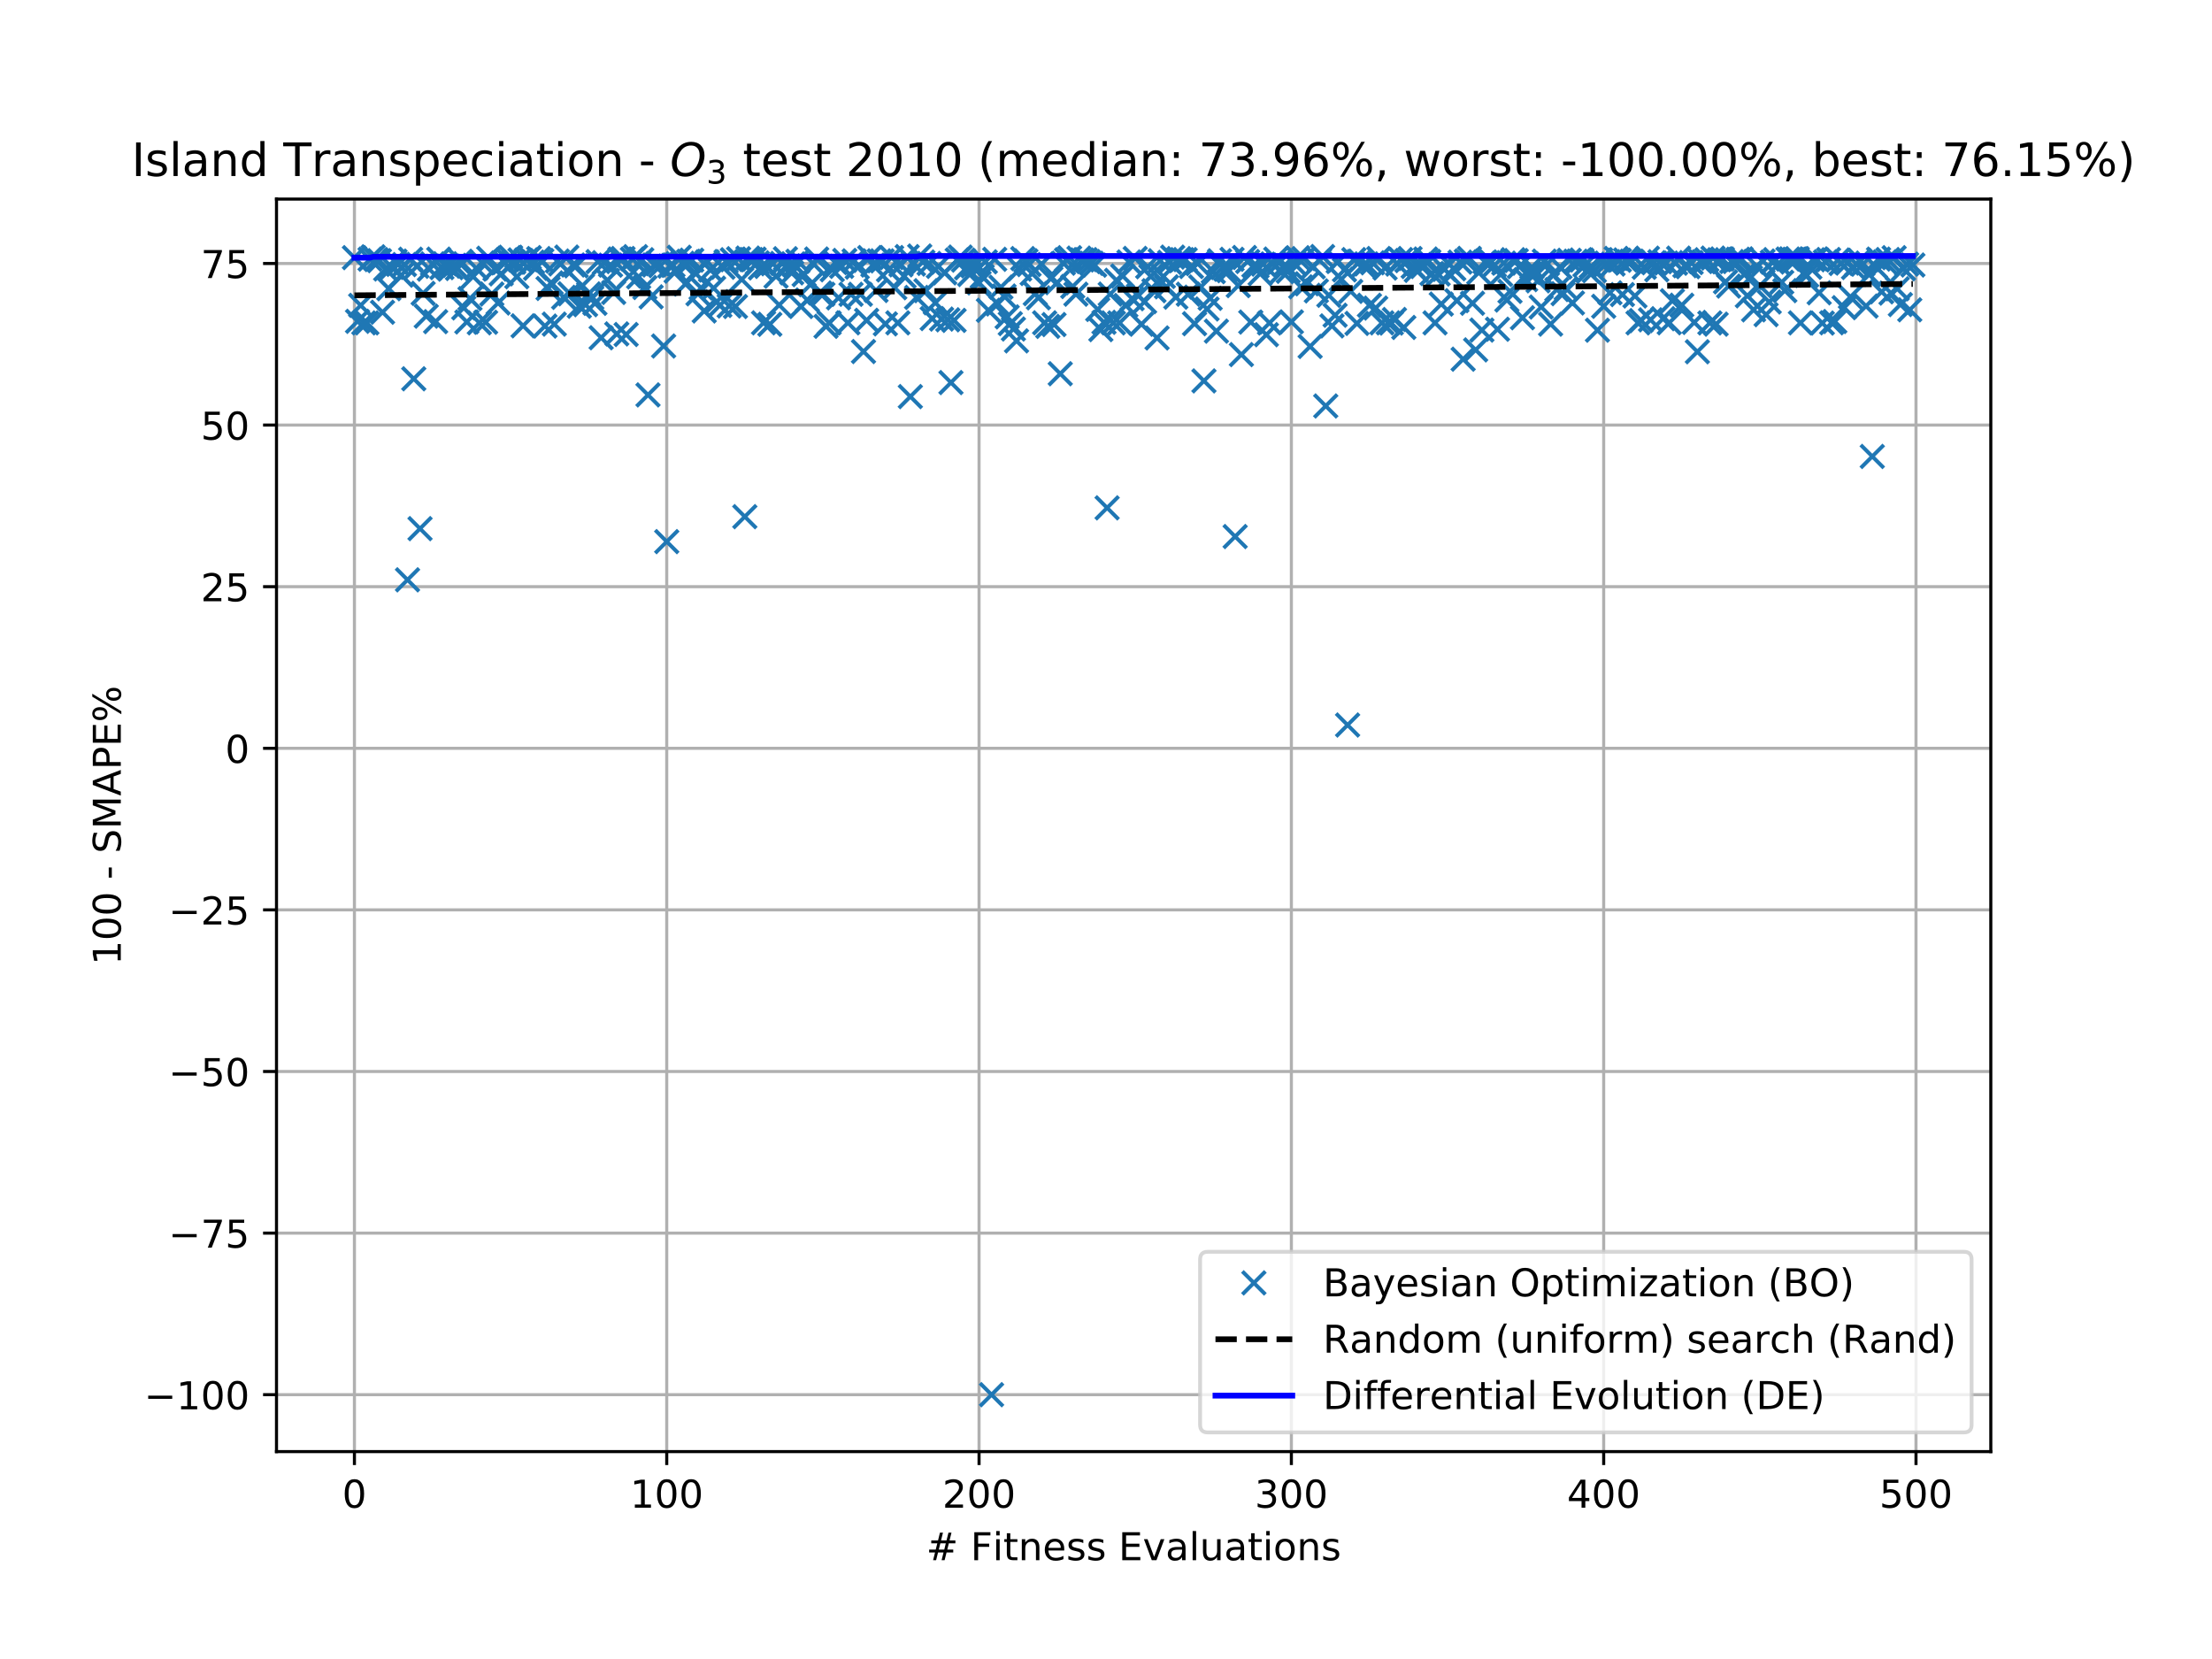 <?xml version="1.0" encoding="utf-8" standalone="no"?>
<!DOCTYPE svg PUBLIC "-//W3C//DTD SVG 1.1//EN"
  "http://www.w3.org/Graphics/SVG/1.1/DTD/svg11.dtd">
<!-- Created with matplotlib (https://matplotlib.org/) -->
<svg height="432pt" version="1.1" viewBox="0 0 576 432" width="576pt" xmlns="http://www.w3.org/2000/svg" xmlns:xlink="http://www.w3.org/1999/xlink">
 <defs>
  <style type="text/css">
*{stroke-linecap:butt;stroke-linejoin:round;white-space:pre;}
  </style>
 </defs>
 <g id="figure_1">
  <g id="patch_1">
   <path d="M 0 432 
L 576 432 
L 576 0 
L 0 0 
z
" style="fill:#ffffff;"/>
  </g>
  <g id="axes_1">
   <g id="patch_2">
    <path d="M 72 378 
L 518.4 378 
L 518.4 51.84 
L 72 51.84 
z
" style="fill:#ffffff;"/>
   </g>
   <g id="matplotlib.axis_1">
    <g id="xtick_1">
     <g id="line2d_1">
      <path clip-path="url(#pc8c9215519)" d="M 92.291 378 
L 92.291 51.84 
" style="fill:none;stroke:#b0b0b0;stroke-linecap:square;stroke-width:0.8;"/>
     </g>
     <g id="line2d_2">
      <defs>
       <path d="M 0 0 
L 0 3.5 
" id="m5a84dc1d2b" style="stroke:#000000;stroke-width:0.8;"/>
      </defs>
      <g>
       <use style="stroke:#000000;stroke-width:0.8;" x="92.291" xlink:href="#m5a84dc1d2b" y="378"/>
      </g>
     </g>
     <g id="text_1">
      <!-- 0 -->
      <defs>
       <path d="M 31.781 66.406 
Q 24.172 66.406 20.328 58.906 
Q 16.5 51.422 16.5 36.375 
Q 16.5 21.391 20.328 13.891 
Q 24.172 6.391 31.781 6.391 
Q 39.453 6.391 43.281 13.891 
Q 47.125 21.391 47.125 36.375 
Q 47.125 51.422 43.281 58.906 
Q 39.453 66.406 31.781 66.406 
z
M 31.781 74.219 
Q 44.047 74.219 50.516 64.516 
Q 56.984 54.828 56.984 36.375 
Q 56.984 17.969 50.516 8.266 
Q 44.047 -1.422 31.781 -1.422 
Q 19.531 -1.422 13.062 8.266 
Q 6.594 17.969 6.594 36.375 
Q 6.594 54.828 13.062 64.516 
Q 19.531 74.219 31.781 74.219 
z
" id="DejaVuSans-48"/>
      </defs>
      <g transform="translate(89.11 392.598)scale(0.1 -0.1)">
       <use xlink:href="#DejaVuSans-48"/>
      </g>
     </g>
    </g>
    <g id="xtick_2">
     <g id="line2d_3">
      <path clip-path="url(#pc8c9215519)" d="M 173.617 378 
L 173.617 51.84 
" style="fill:none;stroke:#b0b0b0;stroke-linecap:square;stroke-width:0.8;"/>
     </g>
     <g id="line2d_4">
      <g>
       <use style="stroke:#000000;stroke-width:0.8;" x="173.617" xlink:href="#m5a84dc1d2b" y="378"/>
      </g>
     </g>
     <g id="text_2">
      <!-- 100 -->
      <defs>
       <path d="M 12.406 8.297 
L 28.516 8.297 
L 28.516 63.922 
L 10.984 60.406 
L 10.984 69.391 
L 28.422 72.906 
L 38.281 72.906 
L 38.281 8.297 
L 54.391 8.297 
L 54.391 0 
L 12.406 0 
z
" id="DejaVuSans-49"/>
      </defs>
      <g transform="translate(164.073 392.598)scale(0.1 -0.1)">
       <use xlink:href="#DejaVuSans-49"/>
       <use x="63.623" xlink:href="#DejaVuSans-48"/>
       <use x="127.246" xlink:href="#DejaVuSans-48"/>
      </g>
     </g>
    </g>
    <g id="xtick_3">
     <g id="line2d_5">
      <path clip-path="url(#pc8c9215519)" d="M 254.943 378 
L 254.943 51.84 
" style="fill:none;stroke:#b0b0b0;stroke-linecap:square;stroke-width:0.8;"/>
     </g>
     <g id="line2d_6">
      <g>
       <use style="stroke:#000000;stroke-width:0.8;" x="254.943" xlink:href="#m5a84dc1d2b" y="378"/>
      </g>
     </g>
     <g id="text_3">
      <!-- 200 -->
      <defs>
       <path d="M 19.188 8.297 
L 53.609 8.297 
L 53.609 0 
L 7.328 0 
L 7.328 8.297 
Q 12.938 14.109 22.625 23.891 
Q 32.328 33.688 34.812 36.531 
Q 39.547 41.844 41.422 45.531 
Q 43.312 49.219 43.312 52.781 
Q 43.312 58.594 39.234 62.25 
Q 35.156 65.922 28.609 65.922 
Q 23.969 65.922 18.812 64.312 
Q 13.672 62.703 7.812 59.422 
L 7.812 69.391 
Q 13.766 71.781 18.938 73 
Q 24.125 74.219 28.422 74.219 
Q 39.75 74.219 46.484 68.547 
Q 53.219 62.891 53.219 53.422 
Q 53.219 48.922 51.531 44.891 
Q 49.859 40.875 45.406 35.406 
Q 44.188 33.984 37.641 27.219 
Q 31.109 20.453 19.188 8.297 
z
" id="DejaVuSans-50"/>
      </defs>
      <g transform="translate(245.4 392.598)scale(0.1 -0.1)">
       <use xlink:href="#DejaVuSans-50"/>
       <use x="63.623" xlink:href="#DejaVuSans-48"/>
       <use x="127.246" xlink:href="#DejaVuSans-48"/>
      </g>
     </g>
    </g>
    <g id="xtick_4">
     <g id="line2d_7">
      <path clip-path="url(#pc8c9215519)" d="M 336.27 378 
L 336.27 51.84 
" style="fill:none;stroke:#b0b0b0;stroke-linecap:square;stroke-width:0.8;"/>
     </g>
     <g id="line2d_8">
      <g>
       <use style="stroke:#000000;stroke-width:0.8;" x="336.27" xlink:href="#m5a84dc1d2b" y="378"/>
      </g>
     </g>
     <g id="text_4">
      <!-- 300 -->
      <defs>
       <path d="M 40.578 39.312 
Q 47.656 37.797 51.625 33 
Q 55.609 28.219 55.609 21.188 
Q 55.609 10.406 48.188 4.484 
Q 40.766 -1.422 27.094 -1.422 
Q 22.516 -1.422 17.656 -0.516 
Q 12.797 0.391 7.625 2.203 
L 7.625 11.719 
Q 11.719 9.328 16.594 8.109 
Q 21.484 6.891 26.812 6.891 
Q 36.078 6.891 40.938 10.547 
Q 45.797 14.203 45.797 21.188 
Q 45.797 27.641 41.281 31.266 
Q 36.766 34.906 28.719 34.906 
L 20.219 34.906 
L 20.219 43.016 
L 29.109 43.016 
Q 36.375 43.016 40.234 45.922 
Q 44.094 48.828 44.094 54.297 
Q 44.094 59.906 40.109 62.906 
Q 36.141 65.922 28.719 65.922 
Q 24.656 65.922 20.016 65.031 
Q 15.375 64.156 9.812 62.312 
L 9.812 71.094 
Q 15.438 72.656 20.344 73.438 
Q 25.25 74.219 29.594 74.219 
Q 40.828 74.219 47.359 69.109 
Q 53.906 64.016 53.906 55.328 
Q 53.906 49.266 50.438 45.094 
Q 46.969 40.922 40.578 39.312 
z
" id="DejaVuSans-51"/>
      </defs>
      <g transform="translate(326.726 392.598)scale(0.1 -0.1)">
       <use xlink:href="#DejaVuSans-51"/>
       <use x="63.623" xlink:href="#DejaVuSans-48"/>
       <use x="127.246" xlink:href="#DejaVuSans-48"/>
      </g>
     </g>
    </g>
    <g id="xtick_5">
     <g id="line2d_9">
      <path clip-path="url(#pc8c9215519)" d="M 417.596 378 
L 417.596 51.84 
" style="fill:none;stroke:#b0b0b0;stroke-linecap:square;stroke-width:0.8;"/>
     </g>
     <g id="line2d_10">
      <g>
       <use style="stroke:#000000;stroke-width:0.8;" x="417.596" xlink:href="#m5a84dc1d2b" y="378"/>
      </g>
     </g>
     <g id="text_5">
      <!-- 400 -->
      <defs>
       <path d="M 37.797 64.312 
L 12.891 25.391 
L 37.797 25.391 
z
M 35.203 72.906 
L 47.609 72.906 
L 47.609 25.391 
L 58.016 25.391 
L 58.016 17.188 
L 47.609 17.188 
L 47.609 0 
L 37.797 0 
L 37.797 17.188 
L 4.891 17.188 
L 4.891 26.703 
z
" id="DejaVuSans-52"/>
      </defs>
      <g transform="translate(408.052 392.598)scale(0.1 -0.1)">
       <use xlink:href="#DejaVuSans-52"/>
       <use x="63.623" xlink:href="#DejaVuSans-48"/>
       <use x="127.246" xlink:href="#DejaVuSans-48"/>
      </g>
     </g>
    </g>
    <g id="xtick_6">
     <g id="line2d_11">
      <path clip-path="url(#pc8c9215519)" d="M 498.922 378 
L 498.922 51.84 
" style="fill:none;stroke:#b0b0b0;stroke-linecap:square;stroke-width:0.8;"/>
     </g>
     <g id="line2d_12">
      <g>
       <use style="stroke:#000000;stroke-width:0.8;" x="498.922" xlink:href="#m5a84dc1d2b" y="378"/>
      </g>
     </g>
     <g id="text_6">
      <!-- 500 -->
      <defs>
       <path d="M 10.797 72.906 
L 49.516 72.906 
L 49.516 64.594 
L 19.828 64.594 
L 19.828 46.734 
Q 21.969 47.469 24.109 47.828 
Q 26.266 48.188 28.422 48.188 
Q 40.625 48.188 47.75 41.5 
Q 54.891 34.812 54.891 23.391 
Q 54.891 11.625 47.562 5.094 
Q 40.234 -1.422 26.906 -1.422 
Q 22.312 -1.422 17.547 -0.641 
Q 12.797 0.141 7.719 1.703 
L 7.719 11.625 
Q 12.109 9.234 16.797 8.062 
Q 21.484 6.891 26.703 6.891 
Q 35.156 6.891 40.078 11.328 
Q 45.016 15.766 45.016 23.391 
Q 45.016 31 40.078 35.438 
Q 35.156 39.891 26.703 39.891 
Q 22.75 39.891 18.812 39.016 
Q 14.891 38.141 10.797 36.281 
z
" id="DejaVuSans-53"/>
      </defs>
      <g transform="translate(489.379 392.598)scale(0.1 -0.1)">
       <use xlink:href="#DejaVuSans-53"/>
       <use x="63.623" xlink:href="#DejaVuSans-48"/>
       <use x="127.246" xlink:href="#DejaVuSans-48"/>
      </g>
     </g>
    </g>
    <g id="text_7">
     <!-- # Fitness Evaluations -->
     <defs>
      <path d="M 51.125 44 
L 36.922 44 
L 32.812 27.688 
L 47.125 27.688 
z
M 43.797 71.781 
L 38.719 51.516 
L 52.984 51.516 
L 58.109 71.781 
L 65.922 71.781 
L 60.891 51.516 
L 76.125 51.516 
L 76.125 44 
L 58.984 44 
L 54.984 27.688 
L 70.516 27.688 
L 70.516 20.219 
L 53.078 20.219 
L 48 0 
L 40.188 0 
L 45.219 20.219 
L 30.906 20.219 
L 25.875 0 
L 18.016 0 
L 23.094 20.219 
L 7.719 20.219 
L 7.719 27.688 
L 24.906 27.688 
L 29 44 
L 13.281 44 
L 13.281 51.516 
L 30.906 51.516 
L 35.891 71.781 
z
" id="DejaVuSans-35"/>
      <path id="DejaVuSans-32"/>
      <path d="M 9.812 72.906 
L 51.703 72.906 
L 51.703 64.594 
L 19.672 64.594 
L 19.672 43.109 
L 48.578 43.109 
L 48.578 34.812 
L 19.672 34.812 
L 19.672 0 
L 9.812 0 
z
" id="DejaVuSans-70"/>
      <path d="M 9.422 54.688 
L 18.406 54.688 
L 18.406 0 
L 9.422 0 
z
M 9.422 75.984 
L 18.406 75.984 
L 18.406 64.594 
L 9.422 64.594 
z
" id="DejaVuSans-105"/>
      <path d="M 18.312 70.219 
L 18.312 54.688 
L 36.812 54.688 
L 36.812 47.703 
L 18.312 47.703 
L 18.312 18.016 
Q 18.312 11.328 20.141 9.422 
Q 21.969 7.516 27.594 7.516 
L 36.812 7.516 
L 36.812 0 
L 27.594 0 
Q 17.188 0 13.234 3.875 
Q 9.281 7.766 9.281 18.016 
L 9.281 47.703 
L 2.688 47.703 
L 2.688 54.688 
L 9.281 54.688 
L 9.281 70.219 
z
" id="DejaVuSans-116"/>
      <path d="M 54.891 33.016 
L 54.891 0 
L 45.906 0 
L 45.906 32.719 
Q 45.906 40.484 42.875 44.328 
Q 39.844 48.188 33.797 48.188 
Q 26.516 48.188 22.312 43.547 
Q 18.109 38.922 18.109 30.906 
L 18.109 0 
L 9.078 0 
L 9.078 54.688 
L 18.109 54.688 
L 18.109 46.188 
Q 21.344 51.125 25.703 53.562 
Q 30.078 56 35.797 56 
Q 45.219 56 50.047 50.172 
Q 54.891 44.344 54.891 33.016 
z
" id="DejaVuSans-110"/>
      <path d="M 56.203 29.594 
L 56.203 25.203 
L 14.891 25.203 
Q 15.484 15.922 20.484 11.062 
Q 25.484 6.203 34.422 6.203 
Q 39.594 6.203 44.453 7.469 
Q 49.312 8.734 54.109 11.281 
L 54.109 2.781 
Q 49.266 0.734 44.188 -0.344 
Q 39.109 -1.422 33.891 -1.422 
Q 20.797 -1.422 13.156 6.188 
Q 5.516 13.812 5.516 26.812 
Q 5.516 40.234 12.766 48.109 
Q 20.016 56 32.328 56 
Q 43.359 56 49.781 48.891 
Q 56.203 41.797 56.203 29.594 
z
M 47.219 32.234 
Q 47.125 39.594 43.094 43.984 
Q 39.062 48.391 32.422 48.391 
Q 24.906 48.391 20.391 44.141 
Q 15.875 39.891 15.188 32.172 
z
" id="DejaVuSans-101"/>
      <path d="M 44.281 53.078 
L 44.281 44.578 
Q 40.484 46.531 36.375 47.5 
Q 32.281 48.484 27.875 48.484 
Q 21.188 48.484 17.844 46.438 
Q 14.5 44.391 14.5 40.281 
Q 14.5 37.156 16.891 35.375 
Q 19.281 33.594 26.516 31.984 
L 29.594 31.297 
Q 39.156 29.25 43.188 25.516 
Q 47.219 21.781 47.219 15.094 
Q 47.219 7.469 41.188 3.016 
Q 35.156 -1.422 24.609 -1.422 
Q 20.219 -1.422 15.453 -0.562 
Q 10.688 0.297 5.422 2 
L 5.422 11.281 
Q 10.406 8.688 15.234 7.391 
Q 20.062 6.109 24.812 6.109 
Q 31.156 6.109 34.562 8.281 
Q 37.984 10.453 37.984 14.406 
Q 37.984 18.062 35.516 20.016 
Q 33.062 21.969 24.703 23.781 
L 21.578 24.516 
Q 13.234 26.266 9.516 29.906 
Q 5.812 33.547 5.812 39.891 
Q 5.812 47.609 11.281 51.797 
Q 16.75 56 26.812 56 
Q 31.781 56 36.172 55.266 
Q 40.578 54.547 44.281 53.078 
z
" id="DejaVuSans-115"/>
      <path d="M 9.812 72.906 
L 55.906 72.906 
L 55.906 64.594 
L 19.672 64.594 
L 19.672 43.016 
L 54.391 43.016 
L 54.391 34.719 
L 19.672 34.719 
L 19.672 8.297 
L 56.781 8.297 
L 56.781 0 
L 9.812 0 
z
" id="DejaVuSans-69"/>
      <path d="M 2.984 54.688 
L 12.5 54.688 
L 29.594 8.797 
L 46.688 54.688 
L 56.203 54.688 
L 35.688 0 
L 23.484 0 
z
" id="DejaVuSans-118"/>
      <path d="M 34.281 27.484 
Q 23.391 27.484 19.188 25 
Q 14.984 22.516 14.984 16.5 
Q 14.984 11.719 18.141 8.906 
Q 21.297 6.109 26.703 6.109 
Q 34.188 6.109 38.703 11.406 
Q 43.219 16.703 43.219 25.484 
L 43.219 27.484 
z
M 52.203 31.203 
L 52.203 0 
L 43.219 0 
L 43.219 8.297 
Q 40.141 3.328 35.547 0.953 
Q 30.953 -1.422 24.312 -1.422 
Q 15.922 -1.422 10.953 3.297 
Q 6 8.016 6 15.922 
Q 6 25.141 12.172 29.828 
Q 18.359 34.516 30.609 34.516 
L 43.219 34.516 
L 43.219 35.406 
Q 43.219 41.609 39.141 45 
Q 35.062 48.391 27.688 48.391 
Q 23 48.391 18.547 47.266 
Q 14.109 46.141 10.016 43.891 
L 10.016 52.203 
Q 14.938 54.109 19.578 55.047 
Q 24.219 56 28.609 56 
Q 40.484 56 46.344 49.844 
Q 52.203 43.703 52.203 31.203 
z
" id="DejaVuSans-97"/>
      <path d="M 9.422 75.984 
L 18.406 75.984 
L 18.406 0 
L 9.422 0 
z
" id="DejaVuSans-108"/>
      <path d="M 8.5 21.578 
L 8.5 54.688 
L 17.484 54.688 
L 17.484 21.922 
Q 17.484 14.156 20.5 10.266 
Q 23.531 6.391 29.594 6.391 
Q 36.859 6.391 41.078 11.031 
Q 45.312 15.672 45.312 23.688 
L 45.312 54.688 
L 54.297 54.688 
L 54.297 0 
L 45.312 0 
L 45.312 8.406 
Q 42.047 3.422 37.719 1 
Q 33.406 -1.422 27.688 -1.422 
Q 18.266 -1.422 13.375 4.438 
Q 8.5 10.297 8.5 21.578 
z
M 31.109 56 
z
" id="DejaVuSans-117"/>
      <path d="M 30.609 48.391 
Q 23.391 48.391 19.188 42.75 
Q 14.984 37.109 14.984 27.297 
Q 14.984 17.484 19.156 11.844 
Q 23.344 6.203 30.609 6.203 
Q 37.797 6.203 41.984 11.859 
Q 46.188 17.531 46.188 27.297 
Q 46.188 37.016 41.984 42.703 
Q 37.797 48.391 30.609 48.391 
z
M 30.609 56 
Q 42.328 56 49.016 48.375 
Q 55.719 40.766 55.719 27.297 
Q 55.719 13.875 49.016 6.219 
Q 42.328 -1.422 30.609 -1.422 
Q 18.844 -1.422 12.172 6.219 
Q 5.516 13.875 5.516 27.297 
Q 5.516 40.766 12.172 48.375 
Q 18.844 56 30.609 56 
z
" id="DejaVuSans-111"/>
     </defs>
     <g transform="translate(241.171 406.277)scale(0.1 -0.1)">
      <use xlink:href="#DejaVuSans-35"/>
      <use x="83.789" xlink:href="#DejaVuSans-32"/>
      <use x="115.576" xlink:href="#DejaVuSans-70"/>
      <use x="172.986" xlink:href="#DejaVuSans-105"/>
      <use x="200.77" xlink:href="#DejaVuSans-116"/>
      <use x="239.979" xlink:href="#DejaVuSans-110"/>
      <use x="303.357" xlink:href="#DejaVuSans-101"/>
      <use x="364.881" xlink:href="#DejaVuSans-115"/>
      <use x="416.98" xlink:href="#DejaVuSans-115"/>
      <use x="469.08" xlink:href="#DejaVuSans-32"/>
      <use x="500.867" xlink:href="#DejaVuSans-69"/>
      <use x="564.051" xlink:href="#DejaVuSans-118"/>
      <use x="623.23" xlink:href="#DejaVuSans-97"/>
      <use x="684.51" xlink:href="#DejaVuSans-108"/>
      <use x="712.293" xlink:href="#DejaVuSans-117"/>
      <use x="775.672" xlink:href="#DejaVuSans-97"/>
      <use x="836.951" xlink:href="#DejaVuSans-116"/>
      <use x="876.16" xlink:href="#DejaVuSans-105"/>
      <use x="903.943" xlink:href="#DejaVuSans-111"/>
      <use x="965.125" xlink:href="#DejaVuSans-110"/>
      <use x="1028.504" xlink:href="#DejaVuSans-115"/>
     </g>
    </g>
   </g>
   <g id="matplotlib.axis_2">
    <g id="ytick_1">
     <g id="line2d_13">
      <path clip-path="url(#pc8c9215519)" d="M 72 363.175 
L 518.4 363.175 
" style="fill:none;stroke:#b0b0b0;stroke-linecap:square;stroke-width:0.8;"/>
     </g>
     <g id="line2d_14">
      <defs>
       <path d="M 0 0 
L -3.5 0 
" id="me4bbb7a0d2" style="stroke:#000000;stroke-width:0.8;"/>
      </defs>
      <g>
       <use style="stroke:#000000;stroke-width:0.8;" x="72" xlink:href="#me4bbb7a0d2" y="363.175"/>
      </g>
     </g>
     <g id="text_8">
      <!-- −100 -->
      <defs>
       <path d="M 10.594 35.5 
L 73.188 35.5 
L 73.188 27.203 
L 10.594 27.203 
z
" id="DejaVuSans-8722"/>
      </defs>
      <g transform="translate(37.533 366.974)scale(0.1 -0.1)">
       <use xlink:href="#DejaVuSans-8722"/>
       <use x="83.789" xlink:href="#DejaVuSans-49"/>
       <use x="147.412" xlink:href="#DejaVuSans-48"/>
       <use x="211.035" xlink:href="#DejaVuSans-48"/>
      </g>
     </g>
    </g>
    <g id="ytick_2">
     <g id="line2d_15">
      <path clip-path="url(#pc8c9215519)" d="M 72 321.094 
L 518.4 321.094 
" style="fill:none;stroke:#b0b0b0;stroke-linecap:square;stroke-width:0.8;"/>
     </g>
     <g id="line2d_16">
      <g>
       <use style="stroke:#000000;stroke-width:0.8;" x="72" xlink:href="#me4bbb7a0d2" y="321.094"/>
      </g>
     </g>
     <g id="text_9">
      <!-- −75 -->
      <defs>
       <path d="M 8.203 72.906 
L 55.078 72.906 
L 55.078 68.703 
L 28.609 0 
L 18.312 0 
L 43.219 64.594 
L 8.203 64.594 
z
" id="DejaVuSans-55"/>
      </defs>
      <g transform="translate(43.895 324.893)scale(0.1 -0.1)">
       <use xlink:href="#DejaVuSans-8722"/>
       <use x="83.789" xlink:href="#DejaVuSans-55"/>
       <use x="147.412" xlink:href="#DejaVuSans-53"/>
      </g>
     </g>
    </g>
    <g id="ytick_3">
     <g id="line2d_17">
      <path clip-path="url(#pc8c9215519)" d="M 72 279.013 
L 518.4 279.013 
" style="fill:none;stroke:#b0b0b0;stroke-linecap:square;stroke-width:0.8;"/>
     </g>
     <g id="line2d_18">
      <g>
       <use style="stroke:#000000;stroke-width:0.8;" x="72" xlink:href="#me4bbb7a0d2" y="279.013"/>
      </g>
     </g>
     <g id="text_10">
      <!-- −50 -->
      <g transform="translate(43.895 282.812)scale(0.1 -0.1)">
       <use xlink:href="#DejaVuSans-8722"/>
       <use x="83.789" xlink:href="#DejaVuSans-53"/>
       <use x="147.412" xlink:href="#DejaVuSans-48"/>
      </g>
     </g>
    </g>
    <g id="ytick_4">
     <g id="line2d_19">
      <path clip-path="url(#pc8c9215519)" d="M 72 236.932 
L 518.4 236.932 
" style="fill:none;stroke:#b0b0b0;stroke-linecap:square;stroke-width:0.8;"/>
     </g>
     <g id="line2d_20">
      <g>
       <use style="stroke:#000000;stroke-width:0.8;" x="72" xlink:href="#me4bbb7a0d2" y="236.932"/>
      </g>
     </g>
     <g id="text_11">
      <!-- −25 -->
      <g transform="translate(43.895 240.731)scale(0.1 -0.1)">
       <use xlink:href="#DejaVuSans-8722"/>
       <use x="83.789" xlink:href="#DejaVuSans-50"/>
       <use x="147.412" xlink:href="#DejaVuSans-53"/>
      </g>
     </g>
    </g>
    <g id="ytick_5">
     <g id="line2d_21">
      <path clip-path="url(#pc8c9215519)" d="M 72 194.851 
L 518.4 194.851 
" style="fill:none;stroke:#b0b0b0;stroke-linecap:square;stroke-width:0.8;"/>
     </g>
     <g id="line2d_22">
      <g>
       <use style="stroke:#000000;stroke-width:0.8;" x="72" xlink:href="#me4bbb7a0d2" y="194.851"/>
      </g>
     </g>
     <g id="text_12">
      <!-- 0 -->
      <g transform="translate(58.638 198.65)scale(0.1 -0.1)">
       <use xlink:href="#DejaVuSans-48"/>
      </g>
     </g>
    </g>
    <g id="ytick_6">
     <g id="line2d_23">
      <path clip-path="url(#pc8c9215519)" d="M 72 152.77 
L 518.4 152.77 
" style="fill:none;stroke:#b0b0b0;stroke-linecap:square;stroke-width:0.8;"/>
     </g>
     <g id="line2d_24">
      <g>
       <use style="stroke:#000000;stroke-width:0.8;" x="72" xlink:href="#me4bbb7a0d2" y="152.77"/>
      </g>
     </g>
     <g id="text_13">
      <!-- 25 -->
      <g transform="translate(52.275 156.569)scale(0.1 -0.1)">
       <use xlink:href="#DejaVuSans-50"/>
       <use x="63.623" xlink:href="#DejaVuSans-53"/>
      </g>
     </g>
    </g>
    <g id="ytick_7">
     <g id="line2d_25">
      <path clip-path="url(#pc8c9215519)" d="M 72 110.689 
L 518.4 110.689 
" style="fill:none;stroke:#b0b0b0;stroke-linecap:square;stroke-width:0.8;"/>
     </g>
     <g id="line2d_26">
      <g>
       <use style="stroke:#000000;stroke-width:0.8;" x="72" xlink:href="#me4bbb7a0d2" y="110.689"/>
      </g>
     </g>
     <g id="text_14">
      <!-- 50 -->
      <g transform="translate(52.275 114.488)scale(0.1 -0.1)">
       <use xlink:href="#DejaVuSans-53"/>
       <use x="63.623" xlink:href="#DejaVuSans-48"/>
      </g>
     </g>
    </g>
    <g id="ytick_8">
     <g id="line2d_27">
      <path clip-path="url(#pc8c9215519)" d="M 72 68.608 
L 518.4 68.608 
" style="fill:none;stroke:#b0b0b0;stroke-linecap:square;stroke-width:0.8;"/>
     </g>
     <g id="line2d_28">
      <g>
       <use style="stroke:#000000;stroke-width:0.8;" x="72" xlink:href="#me4bbb7a0d2" y="68.608"/>
      </g>
     </g>
     <g id="text_15">
      <!-- 75 -->
      <g transform="translate(52.275 72.407)scale(0.1 -0.1)">
       <use xlink:href="#DejaVuSans-55"/>
       <use x="63.623" xlink:href="#DejaVuSans-53"/>
      </g>
     </g>
    </g>
    <g id="text_16">
     <!-- 100 - SMAPE% -->
     <defs>
      <path d="M 4.891 31.391 
L 31.203 31.391 
L 31.203 23.391 
L 4.891 23.391 
z
" id="DejaVuSans-45"/>
      <path d="M 53.516 70.516 
L 53.516 60.891 
Q 47.906 63.578 42.922 64.891 
Q 37.938 66.219 33.297 66.219 
Q 25.25 66.219 20.875 63.094 
Q 16.5 59.969 16.5 54.203 
Q 16.5 49.359 19.406 46.891 
Q 22.312 44.438 30.422 42.922 
L 36.375 41.703 
Q 47.406 39.594 52.656 34.297 
Q 57.906 29 57.906 20.125 
Q 57.906 9.516 50.797 4.047 
Q 43.703 -1.422 29.984 -1.422 
Q 24.812 -1.422 18.969 -0.25 
Q 13.141 0.922 6.891 3.219 
L 6.891 13.375 
Q 12.891 10.016 18.656 8.297 
Q 24.422 6.594 29.984 6.594 
Q 38.422 6.594 43.016 9.906 
Q 47.609 13.234 47.609 19.391 
Q 47.609 24.75 44.312 27.781 
Q 41.016 30.812 33.5 32.328 
L 27.484 33.5 
Q 16.453 35.688 11.516 40.375 
Q 6.594 45.062 6.594 53.422 
Q 6.594 63.094 13.406 68.656 
Q 20.219 74.219 32.172 74.219 
Q 37.312 74.219 42.625 73.281 
Q 47.953 72.359 53.516 70.516 
z
" id="DejaVuSans-83"/>
      <path d="M 9.812 72.906 
L 24.516 72.906 
L 43.109 23.297 
L 61.812 72.906 
L 76.516 72.906 
L 76.516 0 
L 66.891 0 
L 66.891 64.016 
L 48.094 14.016 
L 38.188 14.016 
L 19.391 64.016 
L 19.391 0 
L 9.812 0 
z
" id="DejaVuSans-77"/>
      <path d="M 34.188 63.188 
L 20.797 26.906 
L 47.609 26.906 
z
M 28.609 72.906 
L 39.797 72.906 
L 67.578 0 
L 57.328 0 
L 50.688 18.703 
L 17.828 18.703 
L 11.188 0 
L 0.781 0 
z
" id="DejaVuSans-65"/>
      <path d="M 19.672 64.797 
L 19.672 37.406 
L 32.078 37.406 
Q 38.969 37.406 42.719 40.969 
Q 46.484 44.531 46.484 51.125 
Q 46.484 57.672 42.719 61.234 
Q 38.969 64.797 32.078 64.797 
z
M 9.812 72.906 
L 32.078 72.906 
Q 44.344 72.906 50.609 67.359 
Q 56.891 61.812 56.891 51.125 
Q 56.891 40.328 50.609 34.812 
Q 44.344 29.297 32.078 29.297 
L 19.672 29.297 
L 19.672 0 
L 9.812 0 
z
" id="DejaVuSans-80"/>
      <path d="M 72.703 32.078 
Q 68.453 32.078 66.031 28.469 
Q 63.625 24.859 63.625 18.406 
Q 63.625 12.062 66.031 8.422 
Q 68.453 4.781 72.703 4.781 
Q 76.859 4.781 79.266 8.422 
Q 81.688 12.062 81.688 18.406 
Q 81.688 24.812 79.266 28.438 
Q 76.859 32.078 72.703 32.078 
z
M 72.703 38.281 
Q 80.422 38.281 84.953 32.906 
Q 89.5 27.547 89.5 18.406 
Q 89.5 9.281 84.938 3.922 
Q 80.375 -1.422 72.703 -1.422 
Q 64.891 -1.422 60.344 3.922 
Q 55.812 9.281 55.812 18.406 
Q 55.812 27.594 60.375 32.938 
Q 64.938 38.281 72.703 38.281 
z
M 22.312 68.016 
Q 18.109 68.016 15.688 64.375 
Q 13.281 60.75 13.281 54.391 
Q 13.281 47.953 15.672 44.328 
Q 18.062 40.719 22.312 40.719 
Q 26.562 40.719 28.969 44.328 
Q 31.391 47.953 31.391 54.391 
Q 31.391 60.688 28.953 64.344 
Q 26.516 68.016 22.312 68.016 
z
M 66.406 74.219 
L 74.219 74.219 
L 28.609 -1.422 
L 20.797 -1.422 
z
M 22.312 74.219 
Q 30.031 74.219 34.609 68.875 
Q 39.203 63.531 39.203 54.391 
Q 39.203 45.172 34.641 39.844 
Q 30.078 34.516 22.312 34.516 
Q 14.547 34.516 10.031 39.859 
Q 5.516 45.219 5.516 54.391 
Q 5.516 63.484 10.047 68.844 
Q 14.594 74.219 22.312 74.219 
z
" id="DejaVuSans-37"/>
     </defs>
     <g transform="translate(31.453 251.279)rotate(-90)scale(0.1 -0.1)">
      <use xlink:href="#DejaVuSans-49"/>
      <use x="63.623" xlink:href="#DejaVuSans-48"/>
      <use x="127.246" xlink:href="#DejaVuSans-48"/>
      <use x="190.869" xlink:href="#DejaVuSans-32"/>
      <use x="222.656" xlink:href="#DejaVuSans-45"/>
      <use x="258.74" xlink:href="#DejaVuSans-32"/>
      <use x="290.527" xlink:href="#DejaVuSans-83"/>
      <use x="354.004" xlink:href="#DejaVuSans-77"/>
      <use x="440.283" xlink:href="#DejaVuSans-65"/>
      <use x="508.691" xlink:href="#DejaVuSans-80"/>
      <use x="568.994" xlink:href="#DejaVuSans-69"/>
      <use x="632.178" xlink:href="#DejaVuSans-37"/>
     </g>
    </g>
   </g>
   <g id="line2d_29">
    <defs>
     <path d="M -3 3 
L 3 -3 
M -3 -3 
L 3 3 
" id="m90ec2047c9" style="stroke:#1f77b4;"/>
    </defs>
    <g clip-path="url(#pc8c9215519)">
     <use style="fill:#1f77b4;stroke:#1f77b4;" x="92.291" xlink:href="#m90ec2047c9" y="67.091"/>
     <use style="fill:#1f77b4;stroke:#1f77b4;" x="93.104" xlink:href="#m90ec2047c9" y="83.669"/>
     <use style="fill:#1f77b4;stroke:#1f77b4;" x="93.917" xlink:href="#m90ec2047c9" y="79.521"/>
     <use style="fill:#1f77b4;stroke:#1f77b4;" x="94.731" xlink:href="#m90ec2047c9" y="84.082"/>
     <use style="fill:#1f77b4;stroke:#1f77b4;" x="95.544" xlink:href="#m90ec2047c9" y="84.077"/>
     <use style="fill:#1f77b4;stroke:#1f77b4;" x="96.357" xlink:href="#m90ec2047c9" y="67.48"/>
     <use style="fill:#1f77b4;stroke:#1f77b4;" x="97.17" xlink:href="#m90ec2047c9" y="66.867"/>
     <use style="fill:#1f77b4;stroke:#1f77b4;" x="97.984" xlink:href="#m90ec2047c9" y="67.591"/>
     <use style="fill:#1f77b4;stroke:#1f77b4;" x="98.797" xlink:href="#m90ec2047c9" y="67.872"/>
     <use style="fill:#1f77b4;stroke:#1f77b4;" x="99.61" xlink:href="#m90ec2047c9" y="81.298"/>
     <use style="fill:#1f77b4;stroke:#1f77b4;" x="100.424" xlink:href="#m90ec2047c9" y="70.043"/>
     <use style="fill:#1f77b4;stroke:#1f77b4;" x="101.237" xlink:href="#m90ec2047c9" y="75.182"/>
     <use style="fill:#1f77b4;stroke:#1f77b4;" x="102.05" xlink:href="#m90ec2047c9" y="69.621"/>
     <use style="fill:#1f77b4;stroke:#1f77b4;" x="102.863" xlink:href="#m90ec2047c9" y="67.978"/>
     <use style="fill:#1f77b4;stroke:#1f77b4;" x="103.677" xlink:href="#m90ec2047c9" y="68.84"/>
     <use style="fill:#1f77b4;stroke:#1f77b4;" x="104.49" xlink:href="#m90ec2047c9" y="71.664"/>
     <use style="fill:#1f77b4;stroke:#1f77b4;" x="105.303" xlink:href="#m90ec2047c9" y="68.894"/>
     <use style="fill:#1f77b4;stroke:#1f77b4;" x="106.116" xlink:href="#m90ec2047c9" y="150.989"/>
     <use style="fill:#1f77b4;stroke:#1f77b4;" x="106.93" xlink:href="#m90ec2047c9" y="67.494"/>
     <use style="fill:#1f77b4;stroke:#1f77b4;" x="107.743" xlink:href="#m90ec2047c9" y="98.636"/>
     <use style="fill:#1f77b4;stroke:#1f77b4;" x="108.556" xlink:href="#m90ec2047c9" y="69.347"/>
     <use style="fill:#1f77b4;stroke:#1f77b4;" x="109.369" xlink:href="#m90ec2047c9" y="137.655"/>
     <use style="fill:#1f77b4;stroke:#1f77b4;" x="110.183" xlink:href="#m90ec2047c9" y="76.386"/>
     <use style="fill:#1f77b4;stroke:#1f77b4;" x="110.996" xlink:href="#m90ec2047c9" y="82.327"/>
     <use style="fill:#1f77b4;stroke:#1f77b4;" x="111.809" xlink:href="#m90ec2047c9" y="70.094"/>
     <use style="fill:#1f77b4;stroke:#1f77b4;" x="112.622" xlink:href="#m90ec2047c9" y="68.712"/>
     <use style="fill:#1f77b4;stroke:#1f77b4;" x="113.436" xlink:href="#m90ec2047c9" y="83.754"/>
     <use style="fill:#1f77b4;stroke:#1f77b4;" x="114.249" xlink:href="#m90ec2047c9" y="67.476"/>
     <use style="fill:#1f77b4;stroke:#1f77b4;" x="115.062" xlink:href="#m90ec2047c9" y="69.683"/>
     <use style="fill:#1f77b4;stroke:#1f77b4;" x="115.876" xlink:href="#m90ec2047c9" y="68.683"/>
     <use style="fill:#1f77b4;stroke:#1f77b4;" x="116.689" xlink:href="#m90ec2047c9" y="69.3"/>
     <use style="fill:#1f77b4;stroke:#1f77b4;" x="117.502" xlink:href="#m90ec2047c9" y="69.704"/>
     <use style="fill:#1f77b4;stroke:#1f77b4;" x="118.315" xlink:href="#m90ec2047c9" y="69.081"/>
     <use style="fill:#1f77b4;stroke:#1f77b4;" x="119.129" xlink:href="#m90ec2047c9" y="69.912"/>
     <use style="fill:#1f77b4;stroke:#1f77b4;" x="119.942" xlink:href="#m90ec2047c9" y="68.032"/>
     <use style="fill:#1f77b4;stroke:#1f77b4;" x="120.755" xlink:href="#m90ec2047c9" y="80.172"/>
     <use style="fill:#1f77b4;stroke:#1f77b4;" x="121.568" xlink:href="#m90ec2047c9" y="83.828"/>
     <use style="fill:#1f77b4;stroke:#1f77b4;" x="122.382" xlink:href="#m90ec2047c9" y="77.748"/>
     <use style="fill:#1f77b4;stroke:#1f77b4;" x="123.195" xlink:href="#m90ec2047c9" y="72.017"/>
     <use style="fill:#1f77b4;stroke:#1f77b4;" x="124.008" xlink:href="#m90ec2047c9" y="69.84"/>
     <use style="fill:#1f77b4;stroke:#1f77b4;" x="124.821" xlink:href="#m90ec2047c9" y="84.063"/>
     <use style="fill:#1f77b4;stroke:#1f77b4;" x="125.635" xlink:href="#m90ec2047c9" y="68.453"/>
     <use style="fill:#1f77b4;stroke:#1f77b4;" x="126.448" xlink:href="#m90ec2047c9" y="83.911"/>
     <use style="fill:#1f77b4;stroke:#1f77b4;" x="127.261" xlink:href="#m90ec2047c9" y="67.238"/>
     <use style="fill:#1f77b4;stroke:#1f77b4;" x="128.074" xlink:href="#m90ec2047c9" y="76.566"/>
     <use style="fill:#1f77b4;stroke:#1f77b4;" x="128.888" xlink:href="#m90ec2047c9" y="70.07"/>
     <use style="fill:#1f77b4;stroke:#1f77b4;" x="129.701" xlink:href="#m90ec2047c9" y="78.902"/>
     <use style="fill:#1f77b4;stroke:#1f77b4;" x="130.514" xlink:href="#m90ec2047c9" y="71.31"/>
     <use style="fill:#1f77b4;stroke:#1f77b4;" x="131.328" xlink:href="#m90ec2047c9" y="68.309"/>
     <use style="fill:#1f77b4;stroke:#1f77b4;" x="132.141" xlink:href="#m90ec2047c9" y="67.599"/>
     <use style="fill:#1f77b4;stroke:#1f77b4;" x="132.954" xlink:href="#m90ec2047c9" y="66.986"/>
     <use style="fill:#1f77b4;stroke:#1f77b4;" x="133.767" xlink:href="#m90ec2047c9" y="68.285"/>
     <use style="fill:#1f77b4;stroke:#1f77b4;" x="134.581" xlink:href="#m90ec2047c9" y="72.067"/>
     <use style="fill:#1f77b4;stroke:#1f77b4;" x="135.394" xlink:href="#m90ec2047c9" y="67.683"/>
     <use style="fill:#1f77b4;stroke:#1f77b4;" x="136.207" xlink:href="#m90ec2047c9" y="84.841"/>
     <use style="fill:#1f77b4;stroke:#1f77b4;" x="137.02" xlink:href="#m90ec2047c9" y="67.664"/>
     <use style="fill:#1f77b4;stroke:#1f77b4;" x="137.834" xlink:href="#m90ec2047c9" y="67.084"/>
     <use style="fill:#1f77b4;stroke:#1f77b4;" x="138.647" xlink:href="#m90ec2047c9" y="68.249"/>
     <use style="fill:#1f77b4;stroke:#1f77b4;" x="139.46" xlink:href="#m90ec2047c9" y="69.881"/>
     <use style="fill:#1f77b4;stroke:#1f77b4;" x="140.273" xlink:href="#m90ec2047c9" y="67.326"/>
     <use style="fill:#1f77b4;stroke:#1f77b4;" x="141.087" xlink:href="#m90ec2047c9" y="67.833"/>
     <use style="fill:#1f77b4;stroke:#1f77b4;" x="141.9" xlink:href="#m90ec2047c9" y="84.91"/>
     <use style="fill:#1f77b4;stroke:#1f77b4;" x="142.713" xlink:href="#m90ec2047c9" y="75.116"/>
     <use style="fill:#1f77b4;stroke:#1f77b4;" x="143.526" xlink:href="#m90ec2047c9" y="73.651"/>
     <use style="fill:#1f77b4;stroke:#1f77b4;" x="144.34" xlink:href="#m90ec2047c9" y="84.403"/>
     <use style="fill:#1f77b4;stroke:#1f77b4;" x="145.153" xlink:href="#m90ec2047c9" y="67.965"/>
     <use style="fill:#1f77b4;stroke:#1f77b4;" x="145.966" xlink:href="#m90ec2047c9" y="68.725"/>
     <use style="fill:#1f77b4;stroke:#1f77b4;" x="146.78" xlink:href="#m90ec2047c9" y="77.423"/>
     <use style="fill:#1f77b4;stroke:#1f77b4;" x="147.593" xlink:href="#m90ec2047c9" y="66.945"/>
     <use style="fill:#1f77b4;stroke:#1f77b4;" x="148.406" xlink:href="#m90ec2047c9" y="76.499"/>
     <use style="fill:#1f77b4;stroke:#1f77b4;" x="149.219" xlink:href="#m90ec2047c9" y="69.003"/>
     <use style="fill:#1f77b4;stroke:#1f77b4;" x="150.033" xlink:href="#m90ec2047c9" y="69.22"/>
     <use style="fill:#1f77b4;stroke:#1f77b4;" x="150.846" xlink:href="#m90ec2047c9" y="79.753"/>
     <use style="fill:#1f77b4;stroke:#1f77b4;" x="151.659" xlink:href="#m90ec2047c9" y="74.403"/>
     <use style="fill:#1f77b4;stroke:#1f77b4;" x="152.472" xlink:href="#m90ec2047c9" y="79.34"/>
     <use style="fill:#1f77b4;stroke:#1f77b4;" x="153.286" xlink:href="#m90ec2047c9" y="76.529"/>
     <use style="fill:#1f77b4;stroke:#1f77b4;" x="154.099" xlink:href="#m90ec2047c9" y="77.562"/>
     <use style="fill:#1f77b4;stroke:#1f77b4;" x="154.912" xlink:href="#m90ec2047c9" y="78.986"/>
     <use style="fill:#1f77b4;stroke:#1f77b4;" x="155.725" xlink:href="#m90ec2047c9" y="68.112"/>
     <use style="fill:#1f77b4;stroke:#1f77b4;" x="156.539" xlink:href="#m90ec2047c9" y="87.944"/>
     <use style="fill:#1f77b4;stroke:#1f77b4;" x="157.352" xlink:href="#m90ec2047c9" y="68.403"/>
     <use style="fill:#1f77b4;stroke:#1f77b4;" x="158.165" xlink:href="#m90ec2047c9" y="72.968"/>
     <use style="fill:#1f77b4;stroke:#1f77b4;" x="158.978" xlink:href="#m90ec2047c9" y="69.039"/>
     <use style="fill:#1f77b4;stroke:#1f77b4;" x="159.792" xlink:href="#m90ec2047c9" y="76.153"/>
     <use style="fill:#1f77b4;stroke:#1f77b4;" x="160.605" xlink:href="#m90ec2047c9" y="86.949"/>
     <use style="fill:#1f77b4;stroke:#1f77b4;" x="161.418" xlink:href="#m90ec2047c9" y="67.436"/>
     <use style="fill:#1f77b4;stroke:#1f77b4;" x="162.232" xlink:href="#m90ec2047c9" y="67.313"/>
     <use style="fill:#1f77b4;stroke:#1f77b4;" x="163.045" xlink:href="#m90ec2047c9" y="87.102"/>
     <use style="fill:#1f77b4;stroke:#1f77b4;" x="163.858" xlink:href="#m90ec2047c9" y="71.854"/>
     <use style="fill:#1f77b4;stroke:#1f77b4;" x="164.671" xlink:href="#m90ec2047c9" y="67.462"/>
     <use style="fill:#1f77b4;stroke:#1f77b4;" x="165.485" xlink:href="#m90ec2047c9" y="66.832"/>
     <use style="fill:#1f77b4;stroke:#1f77b4;" x="166.298" xlink:href="#m90ec2047c9" y="72.097"/>
     <use style="fill:#1f77b4;stroke:#1f77b4;" x="167.111" xlink:href="#m90ec2047c9" y="67.631"/>
     <use style="fill:#1f77b4;stroke:#1f77b4;" x="167.924" xlink:href="#m90ec2047c9" y="74.865"/>
     <use style="fill:#1f77b4;stroke:#1f77b4;" x="168.738" xlink:href="#m90ec2047c9" y="102.835"/>
     <use style="fill:#1f77b4;stroke:#1f77b4;" x="169.551" xlink:href="#m90ec2047c9" y="77.306"/>
     <use style="fill:#1f77b4;stroke:#1f77b4;" x="170.364" xlink:href="#m90ec2047c9" y="69.006"/>
     <use style="fill:#1f77b4;stroke:#1f77b4;" x="171.177" xlink:href="#m90ec2047c9" y="68.649"/>
     <use style="fill:#1f77b4;stroke:#1f77b4;" x="171.991" xlink:href="#m90ec2047c9" y="69.169"/>
     <use style="fill:#1f77b4;stroke:#1f77b4;" x="172.804" xlink:href="#m90ec2047c9" y="90.099"/>
     <use style="fill:#1f77b4;stroke:#1f77b4;" x="173.617" xlink:href="#m90ec2047c9" y="141.039"/>
     <use style="fill:#1f77b4;stroke:#1f77b4;" x="174.43" xlink:href="#m90ec2047c9" y="69.3"/>
     <use style="fill:#1f77b4;stroke:#1f77b4;" x="175.244" xlink:href="#m90ec2047c9" y="69.086"/>
     <use style="fill:#1f77b4;stroke:#1f77b4;" x="176.057" xlink:href="#m90ec2047c9" y="70.616"/>
     <use style="fill:#1f77b4;stroke:#1f77b4;" x="176.87" xlink:href="#m90ec2047c9" y="66.989"/>
     <use style="fill:#1f77b4;stroke:#1f77b4;" x="177.684" xlink:href="#m90ec2047c9" y="68.555"/>
     <use style="fill:#1f77b4;stroke:#1f77b4;" x="178.497" xlink:href="#m90ec2047c9" y="73.955"/>
     <use style="fill:#1f77b4;stroke:#1f77b4;" x="179.31" xlink:href="#m90ec2047c9" y="68.037"/>
     <use style="fill:#1f77b4;stroke:#1f77b4;" x="180.123" xlink:href="#m90ec2047c9" y="67.744"/>
     <use style="fill:#1f77b4;stroke:#1f77b4;" x="180.937" xlink:href="#m90ec2047c9" y="71.006"/>
     <use style="fill:#1f77b4;stroke:#1f77b4;" x="181.75" xlink:href="#m90ec2047c9" y="76.508"/>
     <use style="fill:#1f77b4;stroke:#1f77b4;" x="182.563" xlink:href="#m90ec2047c9" y="74.995"/>
     <use style="fill:#1f77b4;stroke:#1f77b4;" x="183.376" xlink:href="#m90ec2047c9" y="80.977"/>
     <use style="fill:#1f77b4;stroke:#1f77b4;" x="184.19" xlink:href="#m90ec2047c9" y="68.165"/>
     <use style="fill:#1f77b4;stroke:#1f77b4;" x="185.003" xlink:href="#m90ec2047c9" y="70.31"/>
     <use style="fill:#1f77b4;stroke:#1f77b4;" x="185.816" xlink:href="#m90ec2047c9" y="75.033"/>
     <use style="fill:#1f77b4;stroke:#1f77b4;" x="186.629" xlink:href="#m90ec2047c9" y="78.566"/>
     <use style="fill:#1f77b4;stroke:#1f77b4;" x="187.443" xlink:href="#m90ec2047c9" y="79.544"/>
     <use style="fill:#1f77b4;stroke:#1f77b4;" x="188.256" xlink:href="#m90ec2047c9" y="69.591"/>
     <use style="fill:#1f77b4;stroke:#1f77b4;" x="189.069" xlink:href="#m90ec2047c9" y="68.11"/>
     <use style="fill:#1f77b4;stroke:#1f77b4;" x="189.882" xlink:href="#m90ec2047c9" y="79.677"/>
     <use style="fill:#1f77b4;stroke:#1f77b4;" x="190.696" xlink:href="#m90ec2047c9" y="67.636"/>
     <use style="fill:#1f77b4;stroke:#1f77b4;" x="191.509" xlink:href="#m90ec2047c9" y="79.815"/>
     <use style="fill:#1f77b4;stroke:#1f77b4;" x="192.322" xlink:href="#m90ec2047c9" y="67.366"/>
     <use style="fill:#1f77b4;stroke:#1f77b4;" x="193.136" xlink:href="#m90ec2047c9" y="72.763"/>
     <use style="fill:#1f77b4;stroke:#1f77b4;" x="193.949" xlink:href="#m90ec2047c9" y="134.539"/>
     <use style="fill:#1f77b4;stroke:#1f77b4;" x="194.762" xlink:href="#m90ec2047c9" y="67.202"/>
     <use style="fill:#1f77b4;stroke:#1f77b4;" x="195.575" xlink:href="#m90ec2047c9" y="67.589"/>
     <use style="fill:#1f77b4;stroke:#1f77b4;" x="196.389" xlink:href="#m90ec2047c9" y="67.468"/>
     <use style="fill:#1f77b4;stroke:#1f77b4;" x="197.202" xlink:href="#m90ec2047c9" y="68.429"/>
     <use style="fill:#1f77b4;stroke:#1f77b4;" x="198.015" xlink:href="#m90ec2047c9" y="69.761"/>
     <use style="fill:#1f77b4;stroke:#1f77b4;" x="198.828" xlink:href="#m90ec2047c9" y="84.069"/>
     <use style="fill:#1f77b4;stroke:#1f77b4;" x="199.642" xlink:href="#m90ec2047c9" y="69.38"/>
     <use style="fill:#1f77b4;stroke:#1f77b4;" x="200.455" xlink:href="#m90ec2047c9" y="84.451"/>
     <use style="fill:#1f77b4;stroke:#1f77b4;" x="201.268" xlink:href="#m90ec2047c9" y="68.684"/>
     <use style="fill:#1f77b4;stroke:#1f77b4;" x="202.081" xlink:href="#m90ec2047c9" y="71.93"/>
     <use style="fill:#1f77b4;stroke:#1f77b4;" x="202.895" xlink:href="#m90ec2047c9" y="79.427"/>
     <use style="fill:#1f77b4;stroke:#1f77b4;" x="203.708" xlink:href="#m90ec2047c9" y="68.602"/>
     <use style="fill:#1f77b4;stroke:#1f77b4;" x="204.521" xlink:href="#m90ec2047c9" y="67.365"/>
     <use style="fill:#1f77b4;stroke:#1f77b4;" x="205.334" xlink:href="#m90ec2047c9" y="69.242"/>
     <use style="fill:#1f77b4;stroke:#1f77b4;" x="206.148" xlink:href="#m90ec2047c9" y="71.047"/>
     <use style="fill:#1f77b4;stroke:#1f77b4;" x="206.961" xlink:href="#m90ec2047c9" y="69.121"/>
     <use style="fill:#1f77b4;stroke:#1f77b4;" x="207.774" xlink:href="#m90ec2047c9" y="68.024"/>
     <use style="fill:#1f77b4;stroke:#1f77b4;" x="208.588" xlink:href="#m90ec2047c9" y="79.813"/>
     <use style="fill:#1f77b4;stroke:#1f77b4;" x="209.401" xlink:href="#m90ec2047c9" y="71.512"/>
     <use style="fill:#1f77b4;stroke:#1f77b4;" x="210.214" xlink:href="#m90ec2047c9" y="78.114"/>
     <use style="fill:#1f77b4;stroke:#1f77b4;" x="211.027" xlink:href="#m90ec2047c9" y="74.13"/>
     <use style="fill:#1f77b4;stroke:#1f77b4;" x="211.841" xlink:href="#m90ec2047c9" y="68.726"/>
     <use style="fill:#1f77b4;stroke:#1f77b4;" x="212.654" xlink:href="#m90ec2047c9" y="67.445"/>
     <use style="fill:#1f77b4;stroke:#1f77b4;" x="213.467" xlink:href="#m90ec2047c9" y="76.29"/>
     <use style="fill:#1f77b4;stroke:#1f77b4;" x="214.28" xlink:href="#m90ec2047c9" y="76.623"/>
     <use style="fill:#1f77b4;stroke:#1f77b4;" x="215.094" xlink:href="#m90ec2047c9" y="84.97"/>
     <use style="fill:#1f77b4;stroke:#1f77b4;" x="215.907" xlink:href="#m90ec2047c9" y="84.089"/>
     <use style="fill:#1f77b4;stroke:#1f77b4;" x="216.72" xlink:href="#m90ec2047c9" y="70.25"/>
     <use style="fill:#1f77b4;stroke:#1f77b4;" x="217.533" xlink:href="#m90ec2047c9" y="68.378"/>
     <use style="fill:#1f77b4;stroke:#1f77b4;" x="218.347" xlink:href="#m90ec2047c9" y="77.562"/>
     <use style="fill:#1f77b4;stroke:#1f77b4;" x="219.16" xlink:href="#m90ec2047c9" y="69.363"/>
     <use style="fill:#1f77b4;stroke:#1f77b4;" x="219.973" xlink:href="#m90ec2047c9" y="67.809"/>
     <use style="fill:#1f77b4;stroke:#1f77b4;" x="220.786" xlink:href="#m90ec2047c9" y="84.065"/>
     <use style="fill:#1f77b4;stroke:#1f77b4;" x="221.6" xlink:href="#m90ec2047c9" y="76.637"/>
     <use style="fill:#1f77b4;stroke:#1f77b4;" x="222.413" xlink:href="#m90ec2047c9" y="67.917"/>
     <use style="fill:#1f77b4;stroke:#1f77b4;" x="223.226" xlink:href="#m90ec2047c9" y="69.564"/>
     <use style="fill:#1f77b4;stroke:#1f77b4;" x="224.039" xlink:href="#m90ec2047c9" y="76.638"/>
     <use style="fill:#1f77b4;stroke:#1f77b4;" x="224.853" xlink:href="#m90ec2047c9" y="91.537"/>
     <use style="fill:#1f77b4;stroke:#1f77b4;" x="225.666" xlink:href="#m90ec2047c9" y="83.409"/>
     <use style="fill:#1f77b4;stroke:#1f77b4;" x="226.479" xlink:href="#m90ec2047c9" y="67.067"/>
     <use style="fill:#1f77b4;stroke:#1f77b4;" x="227.293" xlink:href="#m90ec2047c9" y="69.025"/>
     <use style="fill:#1f77b4;stroke:#1f77b4;" x="228.106" xlink:href="#m90ec2047c9" y="75.638"/>
     <use style="fill:#1f77b4;stroke:#1f77b4;" x="228.919" xlink:href="#m90ec2047c9" y="67.905"/>
     <use style="fill:#1f77b4;stroke:#1f77b4;" x="229.732" xlink:href="#m90ec2047c9" y="67.929"/>
     <use style="fill:#1f77b4;stroke:#1f77b4;" x="230.546" xlink:href="#m90ec2047c9" y="84.336"/>
     <use style="fill:#1f77b4;stroke:#1f77b4;" x="231.359" xlink:href="#m90ec2047c9" y="70.287"/>
     <use style="fill:#1f77b4;stroke:#1f77b4;" x="232.172" xlink:href="#m90ec2047c9" y="67.061"/>
     <use style="fill:#1f77b4;stroke:#1f77b4;" x="232.985" xlink:href="#m90ec2047c9" y="74.922"/>
     <use style="fill:#1f77b4;stroke:#1f77b4;" x="233.799" xlink:href="#m90ec2047c9" y="84.072"/>
     <use style="fill:#1f77b4;stroke:#1f77b4;" x="234.612" xlink:href="#m90ec2047c9" y="68.96"/>
     <use style="fill:#1f77b4;stroke:#1f77b4;" x="235.425" xlink:href="#m90ec2047c9" y="71.935"/>
     <use style="fill:#1f77b4;stroke:#1f77b4;" x="236.238" xlink:href="#m90ec2047c9" y="66.818"/>
     <use style="fill:#1f77b4;stroke:#1f77b4;" x="237.052" xlink:href="#m90ec2047c9" y="103.268"/>
     <use style="fill:#1f77b4;stroke:#1f77b4;" x="237.865" xlink:href="#m90ec2047c9" y="68.753"/>
     <use style="fill:#1f77b4;stroke:#1f77b4;" x="238.678" xlink:href="#m90ec2047c9" y="77.446"/>
     <use style="fill:#1f77b4;stroke:#1f77b4;" x="239.491" xlink:href="#m90ec2047c9" y="66.665"/>
     <use style="fill:#1f77b4;stroke:#1f77b4;" x="240.305" xlink:href="#m90ec2047c9" y="68.226"/>
     <use style="fill:#1f77b4;stroke:#1f77b4;" x="241.118" xlink:href="#m90ec2047c9" y="75.687"/>
     <use style="fill:#1f77b4;stroke:#1f77b4;" x="241.931" xlink:href="#m90ec2047c9" y="68.597"/>
     <use style="fill:#1f77b4;stroke:#1f77b4;" x="242.745" xlink:href="#m90ec2047c9" y="82.953"/>
     <use style="fill:#1f77b4;stroke:#1f77b4;" x="243.558" xlink:href="#m90ec2047c9" y="78.845"/>
     <use style="fill:#1f77b4;stroke:#1f77b4;" x="244.371" xlink:href="#m90ec2047c9" y="69.372"/>
     <use style="fill:#1f77b4;stroke:#1f77b4;" x="245.184" xlink:href="#m90ec2047c9" y="83.087"/>
     <use style="fill:#1f77b4;stroke:#1f77b4;" x="245.998" xlink:href="#m90ec2047c9" y="71.051"/>
     <use style="fill:#1f77b4;stroke:#1f77b4;" x="246.811" xlink:href="#m90ec2047c9" y="83.273"/>
     <use style="fill:#1f77b4;stroke:#1f77b4;" x="247.624" xlink:href="#m90ec2047c9" y="99.619"/>
     <use style="fill:#1f77b4;stroke:#1f77b4;" x="248.437" xlink:href="#m90ec2047c9" y="83.431"/>
     <use style="fill:#1f77b4;stroke:#1f77b4;" x="249.251" xlink:href="#m90ec2047c9" y="67.673"/>
     <use style="fill:#1f77b4;stroke:#1f77b4;" x="250.064" xlink:href="#m90ec2047c9" y="66.94"/>
     <use style="fill:#1f77b4;stroke:#1f77b4;" x="250.877" xlink:href="#m90ec2047c9" y="67.731"/>
     <use style="fill:#1f77b4;stroke:#1f77b4;" x="251.69" xlink:href="#m90ec2047c9" y="69.744"/>
     <use style="fill:#1f77b4;stroke:#1f77b4;" x="252.504" xlink:href="#m90ec2047c9" y="71.475"/>
     <use style="fill:#1f77b4;stroke:#1f77b4;" x="253.317" xlink:href="#m90ec2047c9" y="69.224"/>
     <use style="fill:#1f77b4;stroke:#1f77b4;" x="254.13" xlink:href="#m90ec2047c9" y="68.828"/>
     <use style="fill:#1f77b4;stroke:#1f77b4;" x="254.943" xlink:href="#m90ec2047c9" y="73.662"/>
     <use style="fill:#1f77b4;stroke:#1f77b4;" x="255.757" xlink:href="#m90ec2047c9" y="71.997"/>
     <use style="fill:#1f77b4;stroke:#1f77b4;" x="256.57" xlink:href="#m90ec2047c9" y="68.17"/>
     <use style="fill:#1f77b4;stroke:#1f77b4;" x="257.383" xlink:href="#m90ec2047c9" y="80.808"/>
     <use style="fill:#1f77b4;stroke:#1f77b4;" x="258.197" xlink:href="#m90ec2047c9" y="363.175"/>
     <use style="fill:#1f77b4;stroke:#1f77b4;" x="259.01" xlink:href="#m90ec2047c9" y="67.518"/>
     <use style="fill:#1f77b4;stroke:#1f77b4;" x="259.823" xlink:href="#m90ec2047c9" y="79.149"/>
     <use style="fill:#1f77b4;stroke:#1f77b4;" x="260.636" xlink:href="#m90ec2047c9" y="74.788"/>
     <use style="fill:#1f77b4;stroke:#1f77b4;" x="261.45" xlink:href="#m90ec2047c9" y="77.082"/>
     <use style="fill:#1f77b4;stroke:#1f77b4;" x="262.263" xlink:href="#m90ec2047c9" y="82.515"/>
     <use style="fill:#1f77b4;stroke:#1f77b4;" x="263.076" xlink:href="#m90ec2047c9" y="84.274"/>
     <use style="fill:#1f77b4;stroke:#1f77b4;" x="263.889" xlink:href="#m90ec2047c9" y="85.668"/>
     <use style="fill:#1f77b4;stroke:#1f77b4;" x="264.703" xlink:href="#m90ec2047c9" y="88.76"/>
     <use style="fill:#1f77b4;stroke:#1f77b4;" x="265.516" xlink:href="#m90ec2047c9" y="70.08"/>
     <use style="fill:#1f77b4;stroke:#1f77b4;" x="266.329" xlink:href="#m90ec2047c9" y="67.327"/>
     <use style="fill:#1f77b4;stroke:#1f77b4;" x="267.142" xlink:href="#m90ec2047c9" y="67.901"/>
     <use style="fill:#1f77b4;stroke:#1f77b4;" x="267.956" xlink:href="#m90ec2047c9" y="68.89"/>
     <use style="fill:#1f77b4;stroke:#1f77b4;" x="268.769" xlink:href="#m90ec2047c9" y="71.22"/>
     <use style="fill:#1f77b4;stroke:#1f77b4;" x="269.582" xlink:href="#m90ec2047c9" y="76.474"/>
     <use style="fill:#1f77b4;stroke:#1f77b4;" x="270.395" xlink:href="#m90ec2047c9" y="77.545"/>
     <use style="fill:#1f77b4;stroke:#1f77b4;" x="271.209" xlink:href="#m90ec2047c9" y="68.771"/>
     <use style="fill:#1f77b4;stroke:#1f77b4;" x="272.022" xlink:href="#m90ec2047c9" y="84.052"/>
     <use style="fill:#1f77b4;stroke:#1f77b4;" x="272.835" xlink:href="#m90ec2047c9" y="84.989"/>
     <use style="fill:#1f77b4;stroke:#1f77b4;" x="273.649" xlink:href="#m90ec2047c9" y="72.541"/>
     <use style="fill:#1f77b4;stroke:#1f77b4;" x="274.462" xlink:href="#m90ec2047c9" y="84.512"/>
     <use style="fill:#1f77b4;stroke:#1f77b4;" x="275.275" xlink:href="#m90ec2047c9" y="73.617"/>
     <use style="fill:#1f77b4;stroke:#1f77b4;" x="276.088" xlink:href="#m90ec2047c9" y="97.317"/>
     <use style="fill:#1f77b4;stroke:#1f77b4;" x="276.902" xlink:href="#m90ec2047c9" y="68.532"/>
     <use style="fill:#1f77b4;stroke:#1f77b4;" x="277.715" xlink:href="#m90ec2047c9" y="67.636"/>
     <use style="fill:#1f77b4;stroke:#1f77b4;" x="278.528" xlink:href="#m90ec2047c9" y="67.099"/>
     <use style="fill:#1f77b4;stroke:#1f77b4;" x="279.341" xlink:href="#m90ec2047c9" y="74.6"/>
     <use style="fill:#1f77b4;stroke:#1f77b4;" x="280.155" xlink:href="#m90ec2047c9" y="76.609"/>
     <use style="fill:#1f77b4;stroke:#1f77b4;" x="280.968" xlink:href="#m90ec2047c9" y="67.209"/>
     <use style="fill:#1f77b4;stroke:#1f77b4;" x="281.781" xlink:href="#m90ec2047c9" y="67.7"/>
     <use style="fill:#1f77b4;stroke:#1f77b4;" x="282.594" xlink:href="#m90ec2047c9" y="67.609"/>
     <use style="fill:#1f77b4;stroke:#1f77b4;" x="283.408" xlink:href="#m90ec2047c9" y="68.106"/>
     <use style="fill:#1f77b4;stroke:#1f77b4;" x="284.221" xlink:href="#m90ec2047c9" y="68.56"/>
     <use style="fill:#1f77b4;stroke:#1f77b4;" x="285.034" xlink:href="#m90ec2047c9" y="69.056"/>
     <use style="fill:#1f77b4;stroke:#1f77b4;" x="285.847" xlink:href="#m90ec2047c9" y="80.577"/>
     <use style="fill:#1f77b4;stroke:#1f77b4;" x="286.661" xlink:href="#m90ec2047c9" y="85.831"/>
     <use style="fill:#1f77b4;stroke:#1f77b4;" x="287.474" xlink:href="#m90ec2047c9" y="83.928"/>
     <use style="fill:#1f77b4;stroke:#1f77b4;" x="288.287" xlink:href="#m90ec2047c9" y="132.244"/>
     <use style="fill:#1f77b4;stroke:#1f77b4;" x="289.101" xlink:href="#m90ec2047c9" y="76.577"/>
     <use style="fill:#1f77b4;stroke:#1f77b4;" x="289.914" xlink:href="#m90ec2047c9" y="84.085"/>
     <use style="fill:#1f77b4;stroke:#1f77b4;" x="290.727" xlink:href="#m90ec2047c9" y="72.994"/>
     <use style="fill:#1f77b4;stroke:#1f77b4;" x="291.54" xlink:href="#m90ec2047c9" y="84.086"/>
     <use style="fill:#1f77b4;stroke:#1f77b4;" x="292.354" xlink:href="#m90ec2047c9" y="71.874"/>
     <use style="fill:#1f77b4;stroke:#1f77b4;" x="293.167" xlink:href="#m90ec2047c9" y="79.546"/>
     <use style="fill:#1f77b4;stroke:#1f77b4;" x="293.98" xlink:href="#m90ec2047c9" y="68.208"/>
     <use style="fill:#1f77b4;stroke:#1f77b4;" x="294.793" xlink:href="#m90ec2047c9" y="77.776"/>
     <use style="fill:#1f77b4;stroke:#1f77b4;" x="295.607" xlink:href="#m90ec2047c9" y="67.285"/>
     <use style="fill:#1f77b4;stroke:#1f77b4;" x="296.42" xlink:href="#m90ec2047c9" y="77.027"/>
     <use style="fill:#1f77b4;stroke:#1f77b4;" x="297.233" xlink:href="#m90ec2047c9" y="84.422"/>
     <use style="fill:#1f77b4;stroke:#1f77b4;" x="298.046" xlink:href="#m90ec2047c9" y="78.559"/>
     <use style="fill:#1f77b4;stroke:#1f77b4;" x="298.86" xlink:href="#m90ec2047c9" y="69.452"/>
     <use style="fill:#1f77b4;stroke:#1f77b4;" x="299.673" xlink:href="#m90ec2047c9" y="71.976"/>
     <use style="fill:#1f77b4;stroke:#1f77b4;" x="300.486" xlink:href="#m90ec2047c9" y="75.696"/>
     <use style="fill:#1f77b4;stroke:#1f77b4;" x="301.299" xlink:href="#m90ec2047c9" y="88.001"/>
     <use style="fill:#1f77b4;stroke:#1f77b4;" x="302.113" xlink:href="#m90ec2047c9" y="67.892"/>
     <use style="fill:#1f77b4;stroke:#1f77b4;" x="302.926" xlink:href="#m90ec2047c9" y="71.991"/>
     <use style="fill:#1f77b4;stroke:#1f77b4;" x="303.739" xlink:href="#m90ec2047c9" y="74.692"/>
     <use style="fill:#1f77b4;stroke:#1f77b4;" x="304.553" xlink:href="#m90ec2047c9" y="68.31"/>
     <use style="fill:#1f77b4;stroke:#1f77b4;" x="305.366" xlink:href="#m90ec2047c9" y="66.951"/>
     <use style="fill:#1f77b4;stroke:#1f77b4;" x="306.179" xlink:href="#m90ec2047c9" y="77.384"/>
     <use style="fill:#1f77b4;stroke:#1f77b4;" x="306.992" xlink:href="#m90ec2047c9" y="67.341"/>
     <use style="fill:#1f77b4;stroke:#1f77b4;" x="307.806" xlink:href="#m90ec2047c9" y="67.607"/>
     <use style="fill:#1f77b4;stroke:#1f77b4;" x="308.619" xlink:href="#m90ec2047c9" y="67.593"/>
     <use style="fill:#1f77b4;stroke:#1f77b4;" x="309.432" xlink:href="#m90ec2047c9" y="76.611"/>
     <use style="fill:#1f77b4;stroke:#1f77b4;" x="310.245" xlink:href="#m90ec2047c9" y="69.405"/>
     <use style="fill:#1f77b4;stroke:#1f77b4;" x="311.059" xlink:href="#m90ec2047c9" y="84.288"/>
     <use style="fill:#1f77b4;stroke:#1f77b4;" x="311.872" xlink:href="#m90ec2047c9" y="68.644"/>
     <use style="fill:#1f77b4;stroke:#1f77b4;" x="312.685" xlink:href="#m90ec2047c9" y="74.728"/>
     <use style="fill:#1f77b4;stroke:#1f77b4;" x="313.498" xlink:href="#m90ec2047c9" y="99.182"/>
     <use style="fill:#1f77b4;stroke:#1f77b4;" x="314.312" xlink:href="#m90ec2047c9" y="80.454"/>
     <use style="fill:#1f77b4;stroke:#1f77b4;" x="315.125" xlink:href="#m90ec2047c9" y="77.681"/>
     <use style="fill:#1f77b4;stroke:#1f77b4;" x="315.938" xlink:href="#m90ec2047c9" y="70.746"/>
     <use style="fill:#1f77b4;stroke:#1f77b4;" x="316.751" xlink:href="#m90ec2047c9" y="86.233"/>
     <use style="fill:#1f77b4;stroke:#1f77b4;" x="317.565" xlink:href="#m90ec2047c9" y="67.894"/>
     <use style="fill:#1f77b4;stroke:#1f77b4;" x="318.378" xlink:href="#m90ec2047c9" y="69.654"/>
     <use style="fill:#1f77b4;stroke:#1f77b4;" x="319.191" xlink:href="#m90ec2047c9" y="70.124"/>
     <use style="fill:#1f77b4;stroke:#1f77b4;" x="320.005" xlink:href="#m90ec2047c9" y="70.481"/>
     <use style="fill:#1f77b4;stroke:#1f77b4;" x="320.818" xlink:href="#m90ec2047c9" y="67.521"/>
     <use style="fill:#1f77b4;stroke:#1f77b4;" x="321.631" xlink:href="#m90ec2047c9" y="139.715"/>
     <use style="fill:#1f77b4;stroke:#1f77b4;" x="322.444" xlink:href="#m90ec2047c9" y="74.37"/>
     <use style="fill:#1f77b4;stroke:#1f77b4;" x="323.258" xlink:href="#m90ec2047c9" y="92.336"/>
     <use style="fill:#1f77b4;stroke:#1f77b4;" x="324.071" xlink:href="#m90ec2047c9" y="67.043"/>
     <use style="fill:#1f77b4;stroke:#1f77b4;" x="324.884" xlink:href="#m90ec2047c9" y="68.083"/>
     <use style="fill:#1f77b4;stroke:#1f77b4;" x="325.697" xlink:href="#m90ec2047c9" y="83.864"/>
     <use style="fill:#1f77b4;stroke:#1f77b4;" x="326.511" xlink:href="#m90ec2047c9" y="69.138"/>
     <use style="fill:#1f77b4;stroke:#1f77b4;" x="327.324" xlink:href="#m90ec2047c9" y="69.332"/>
     <use style="fill:#1f77b4;stroke:#1f77b4;" x="328.137" xlink:href="#m90ec2047c9" y="71.273"/>
     <use style="fill:#1f77b4;stroke:#1f77b4;" x="328.95" xlink:href="#m90ec2047c9" y="68.778"/>
     <use style="fill:#1f77b4;stroke:#1f77b4;" x="329.764" xlink:href="#m90ec2047c9" y="87.156"/>
     <use style="fill:#1f77b4;stroke:#1f77b4;" x="330.577" xlink:href="#m90ec2047c9" y="84.101"/>
     <use style="fill:#1f77b4;stroke:#1f77b4;" x="331.39" xlink:href="#m90ec2047c9" y="68.731"/>
     <use style="fill:#1f77b4;stroke:#1f77b4;" x="332.203" xlink:href="#m90ec2047c9" y="67.456"/>
     <use style="fill:#1f77b4;stroke:#1f77b4;" x="333.017" xlink:href="#m90ec2047c9" y="68.428"/>
     <use style="fill:#1f77b4;stroke:#1f77b4;" x="333.83" xlink:href="#m90ec2047c9" y="70.743"/>
     <use style="fill:#1f77b4;stroke:#1f77b4;" x="334.643" xlink:href="#m90ec2047c9" y="68.998"/>
     <use style="fill:#1f77b4;stroke:#1f77b4;" x="335.457" xlink:href="#m90ec2047c9" y="70.654"/>
     <use style="fill:#1f77b4;stroke:#1f77b4;" x="336.27" xlink:href="#m90ec2047c9" y="83.81"/>
     <use style="fill:#1f77b4;stroke:#1f77b4;" x="337.083" xlink:href="#m90ec2047c9" y="68.676"/>
     <use style="fill:#1f77b4;stroke:#1f77b4;" x="337.896" xlink:href="#m90ec2047c9" y="67.103"/>
     <use style="fill:#1f77b4;stroke:#1f77b4;" x="338.71" xlink:href="#m90ec2047c9" y="74.688"/>
     <use style="fill:#1f77b4;stroke:#1f77b4;" x="339.523" xlink:href="#m90ec2047c9" y="67.332"/>
     <use style="fill:#1f77b4;stroke:#1f77b4;" x="340.336" xlink:href="#m90ec2047c9" y="73.897"/>
     <use style="fill:#1f77b4;stroke:#1f77b4;" x="341.149" xlink:href="#m90ec2047c9" y="90.212"/>
     <use style="fill:#1f77b4;stroke:#1f77b4;" x="341.963" xlink:href="#m90ec2047c9" y="69.499"/>
     <use style="fill:#1f77b4;stroke:#1f77b4;" x="342.776" xlink:href="#m90ec2047c9" y="75.745"/>
     <use style="fill:#1f77b4;stroke:#1f77b4;" x="343.589" xlink:href="#m90ec2047c9" y="67.78"/>
     <use style="fill:#1f77b4;stroke:#1f77b4;" x="344.402" xlink:href="#m90ec2047c9" y="66.796"/>
     <use style="fill:#1f77b4;stroke:#1f77b4;" x="345.216" xlink:href="#m90ec2047c9" y="105.71"/>
     <use style="fill:#1f77b4;stroke:#1f77b4;" x="346.029" xlink:href="#m90ec2047c9" y="76.895"/>
     <use style="fill:#1f77b4;stroke:#1f77b4;" x="346.842" xlink:href="#m90ec2047c9" y="84.867"/>
     <use style="fill:#1f77b4;stroke:#1f77b4;" x="347.655" xlink:href="#m90ec2047c9" y="82.084"/>
     <use style="fill:#1f77b4;stroke:#1f77b4;" x="348.469" xlink:href="#m90ec2047c9" y="68.092"/>
     <use style="fill:#1f77b4;stroke:#1f77b4;" x="349.282" xlink:href="#m90ec2047c9" y="72.714"/>
     <use style="fill:#1f77b4;stroke:#1f77b4;" x="350.095" xlink:href="#m90ec2047c9" y="70.28"/>
     <use style="fill:#1f77b4;stroke:#1f77b4;" x="350.909" xlink:href="#m90ec2047c9" y="188.793"/>
     <use style="fill:#1f77b4;stroke:#1f77b4;" x="351.722" xlink:href="#m90ec2047c9" y="75.878"/>
     <use style="fill:#1f77b4;stroke:#1f77b4;" x="352.535" xlink:href="#m90ec2047c9" y="67.597"/>
     <use style="fill:#1f77b4;stroke:#1f77b4;" x="353.348" xlink:href="#m90ec2047c9" y="84.212"/>
     <use style="fill:#1f77b4;stroke:#1f77b4;" x="354.162" xlink:href="#m90ec2047c9" y="68.006"/>
     <use style="fill:#1f77b4;stroke:#1f77b4;" x="354.975" xlink:href="#m90ec2047c9" y="69.14"/>
     <use style="fill:#1f77b4;stroke:#1f77b4;" x="355.788" xlink:href="#m90ec2047c9" y="68.717"/>
     <use style="fill:#1f77b4;stroke:#1f77b4;" x="356.601" xlink:href="#m90ec2047c9" y="79.491"/>
     <use style="fill:#1f77b4;stroke:#1f77b4;" x="357.415" xlink:href="#m90ec2047c9" y="68.434"/>
     <use style="fill:#1f77b4;stroke:#1f77b4;" x="358.228" xlink:href="#m90ec2047c9" y="80.221"/>
     <use style="fill:#1f77b4;stroke:#1f77b4;" x="359.041" xlink:href="#m90ec2047c9" y="67.31"/>
     <use style="fill:#1f77b4;stroke:#1f77b4;" x="359.854" xlink:href="#m90ec2047c9" y="84.071"/>
     <use style="fill:#1f77b4;stroke:#1f77b4;" x="360.668" xlink:href="#m90ec2047c9" y="69.808"/>
     <use style="fill:#1f77b4;stroke:#1f77b4;" x="361.481" xlink:href="#m90ec2047c9" y="84.07"/>
     <use style="fill:#1f77b4;stroke:#1f77b4;" x="362.294" xlink:href="#m90ec2047c9" y="84.132"/>
     <use style="fill:#1f77b4;stroke:#1f77b4;" x="363.107" xlink:href="#m90ec2047c9" y="83.193"/>
     <use style="fill:#1f77b4;stroke:#1f77b4;" x="363.921" xlink:href="#m90ec2047c9" y="68.769"/>
     <use style="fill:#1f77b4;stroke:#1f77b4;" x="364.734" xlink:href="#m90ec2047c9" y="67.578"/>
     <use style="fill:#1f77b4;stroke:#1f77b4;" x="365.547" xlink:href="#m90ec2047c9" y="85.269"/>
     <use style="fill:#1f77b4;stroke:#1f77b4;" x="366.361" xlink:href="#m90ec2047c9" y="67.855"/>
     <use style="fill:#1f77b4;stroke:#1f77b4;" x="367.174" xlink:href="#m90ec2047c9" y="67.315"/>
     <use style="fill:#1f77b4;stroke:#1f77b4;" x="367.987" xlink:href="#m90ec2047c9" y="69.395"/>
     <use style="fill:#1f77b4;stroke:#1f77b4;" x="368.8" xlink:href="#m90ec2047c9" y="70.405"/>
     <use style="fill:#1f77b4;stroke:#1f77b4;" x="369.614" xlink:href="#m90ec2047c9" y="68.893"/>
     <use style="fill:#1f77b4;stroke:#1f77b4;" x="370.427" xlink:href="#m90ec2047c9" y="69.4"/>
     <use style="fill:#1f77b4;stroke:#1f77b4;" x="371.24" xlink:href="#m90ec2047c9" y="67.443"/>
     <use style="fill:#1f77b4;stroke:#1f77b4;" x="372.053" xlink:href="#m90ec2047c9" y="68.062"/>
     <use style="fill:#1f77b4;stroke:#1f77b4;" x="372.867" xlink:href="#m90ec2047c9" y="71.245"/>
     <use style="fill:#1f77b4;stroke:#1f77b4;" x="373.68" xlink:href="#m90ec2047c9" y="84.076"/>
     <use style="fill:#1f77b4;stroke:#1f77b4;" x="374.493" xlink:href="#m90ec2047c9" y="71.352"/>
     <use style="fill:#1f77b4;stroke:#1f77b4;" x="375.306" xlink:href="#m90ec2047c9" y="79.182"/>
     <use style="fill:#1f77b4;stroke:#1f77b4;" x="376.12" xlink:href="#m90ec2047c9" y="70.15"/>
     <use style="fill:#1f77b4;stroke:#1f77b4;" x="376.933" xlink:href="#m90ec2047c9" y="68.357"/>
     <use style="fill:#1f77b4;stroke:#1f77b4;" x="377.746" xlink:href="#m90ec2047c9" y="71.675"/>
     <use style="fill:#1f77b4;stroke:#1f77b4;" x="378.559" xlink:href="#m90ec2047c9" y="69.985"/>
     <use style="fill:#1f77b4;stroke:#1f77b4;" x="379.373" xlink:href="#m90ec2047c9" y="78.288"/>
     <use style="fill:#1f77b4;stroke:#1f77b4;" x="380.186" xlink:href="#m90ec2047c9" y="68.253"/>
     <use style="fill:#1f77b4;stroke:#1f77b4;" x="380.999" xlink:href="#m90ec2047c9" y="93.532"/>
     <use style="fill:#1f77b4;stroke:#1f77b4;" x="381.812" xlink:href="#m90ec2047c9" y="67.975"/>
     <use style="fill:#1f77b4;stroke:#1f77b4;" x="382.626" xlink:href="#m90ec2047c9" y="67.278"/>
     <use style="fill:#1f77b4;stroke:#1f77b4;" x="383.439" xlink:href="#m90ec2047c9" y="78.962"/>
     <use style="fill:#1f77b4;stroke:#1f77b4;" x="384.252" xlink:href="#m90ec2047c9" y="91.109"/>
     <use style="fill:#1f77b4;stroke:#1f77b4;" x="385.066" xlink:href="#m90ec2047c9" y="70.985"/>
     <use style="fill:#1f77b4;stroke:#1f77b4;" x="385.879" xlink:href="#m90ec2047c9" y="85.952"/>
     <use style="fill:#1f77b4;stroke:#1f77b4;" x="386.692" xlink:href="#m90ec2047c9" y="68.206"/>
     <use style="fill:#1f77b4;stroke:#1f77b4;" x="387.505" xlink:href="#m90ec2047c9" y="68.402"/>
     <use style="fill:#1f77b4;stroke:#1f77b4;" x="388.319" xlink:href="#m90ec2047c9" y="68.19"/>
     <use style="fill:#1f77b4;stroke:#1f77b4;" x="389.132" xlink:href="#m90ec2047c9" y="69.085"/>
     <use style="fill:#1f77b4;stroke:#1f77b4;" x="389.945" xlink:href="#m90ec2047c9" y="85.732"/>
     <use style="fill:#1f77b4;stroke:#1f77b4;" x="390.758" xlink:href="#m90ec2047c9" y="71.46"/>
     <use style="fill:#1f77b4;stroke:#1f77b4;" x="391.572" xlink:href="#m90ec2047c9" y="68.522"/>
     <use style="fill:#1f77b4;stroke:#1f77b4;" x="392.385" xlink:href="#m90ec2047c9" y="78.126"/>
     <use style="fill:#1f77b4;stroke:#1f77b4;" x="393.198" xlink:href="#m90ec2047c9" y="75.874"/>
     <use style="fill:#1f77b4;stroke:#1f77b4;" x="394.011" xlink:href="#m90ec2047c9" y="67.624"/>
     <use style="fill:#1f77b4;stroke:#1f77b4;" x="394.825" xlink:href="#m90ec2047c9" y="67.835"/>
     <use style="fill:#1f77b4;stroke:#1f77b4;" x="395.638" xlink:href="#m90ec2047c9" y="69.437"/>
     <use style="fill:#1f77b4;stroke:#1f77b4;" x="396.451" xlink:href="#m90ec2047c9" y="82.742"/>
     <use style="fill:#1f77b4;stroke:#1f77b4;" x="397.264" xlink:href="#m90ec2047c9" y="72.814"/>
     <use style="fill:#1f77b4;stroke:#1f77b4;" x="398.078" xlink:href="#m90ec2047c9" y="70.957"/>
     <use style="fill:#1f77b4;stroke:#1f77b4;" x="398.891" xlink:href="#m90ec2047c9" y="69.579"/>
     <use style="fill:#1f77b4;stroke:#1f77b4;" x="399.704" xlink:href="#m90ec2047c9" y="71.352"/>
     <use style="fill:#1f77b4;stroke:#1f77b4;" x="400.518" xlink:href="#m90ec2047c9" y="73.126"/>
     <use style="fill:#1f77b4;stroke:#1f77b4;" x="401.331" xlink:href="#m90ec2047c9" y="79.944"/>
     <use style="fill:#1f77b4;stroke:#1f77b4;" x="402.144" xlink:href="#m90ec2047c9" y="67.996"/>
     <use style="fill:#1f77b4;stroke:#1f77b4;" x="402.957" xlink:href="#m90ec2047c9" y="68.678"/>
     <use style="fill:#1f77b4;stroke:#1f77b4;" x="403.771" xlink:href="#m90ec2047c9" y="84.412"/>
     <use style="fill:#1f77b4;stroke:#1f77b4;" x="404.584" xlink:href="#m90ec2047c9" y="71.615"/>
     <use style="fill:#1f77b4;stroke:#1f77b4;" x="405.397" xlink:href="#m90ec2047c9" y="75.396"/>
     <use style="fill:#1f77b4;stroke:#1f77b4;" x="406.21" xlink:href="#m90ec2047c9" y="69.528"/>
     <use style="fill:#1f77b4;stroke:#1f77b4;" x="407.024" xlink:href="#m90ec2047c9" y="76.473"/>
     <use style="fill:#1f77b4;stroke:#1f77b4;" x="407.837" xlink:href="#m90ec2047c9" y="75.151"/>
     <use style="fill:#1f77b4;stroke:#1f77b4;" x="408.65" xlink:href="#m90ec2047c9" y="67.779"/>
     <use style="fill:#1f77b4;stroke:#1f77b4;" x="409.463" xlink:href="#m90ec2047c9" y="78.89"/>
     <use style="fill:#1f77b4;stroke:#1f77b4;" x="410.277" xlink:href="#m90ec2047c9" y="68.018"/>
     <use style="fill:#1f77b4;stroke:#1f77b4;" x="411.09" xlink:href="#m90ec2047c9" y="67.971"/>
     <use style="fill:#1f77b4;stroke:#1f77b4;" x="411.903" xlink:href="#m90ec2047c9" y="67.701"/>
     <use style="fill:#1f77b4;stroke:#1f77b4;" x="412.716" xlink:href="#m90ec2047c9" y="69.014"/>
     <use style="fill:#1f77b4;stroke:#1f77b4;" x="413.53" xlink:href="#m90ec2047c9" y="70.671"/>
     <use style="fill:#1f77b4;stroke:#1f77b4;" x="414.343" xlink:href="#m90ec2047c9" y="69.36"/>
     <use style="fill:#1f77b4;stroke:#1f77b4;" x="415.156" xlink:href="#m90ec2047c9" y="70.489"/>
     <use style="fill:#1f77b4;stroke:#1f77b4;" x="415.97" xlink:href="#m90ec2047c9" y="85.984"/>
     <use style="fill:#1f77b4;stroke:#1f77b4;" x="416.783" xlink:href="#m90ec2047c9" y="67.614"/>
     <use style="fill:#1f77b4;stroke:#1f77b4;" x="417.596" xlink:href="#m90ec2047c9" y="79.766"/>
     <use style="fill:#1f77b4;stroke:#1f77b4;" x="418.409" xlink:href="#m90ec2047c9" y="68.519"/>
     <use style="fill:#1f77b4;stroke:#1f77b4;" x="419.223" xlink:href="#m90ec2047c9" y="76.243"/>
     <use style="fill:#1f77b4;stroke:#1f77b4;" x="420.036" xlink:href="#m90ec2047c9" y="68.767"/>
     <use style="fill:#1f77b4;stroke:#1f77b4;" x="420.849" xlink:href="#m90ec2047c9" y="67.285"/>
     <use style="fill:#1f77b4;stroke:#1f77b4;" x="421.662" xlink:href="#m90ec2047c9" y="67.768"/>
     <use style="fill:#1f77b4;stroke:#1f77b4;" x="422.476" xlink:href="#m90ec2047c9" y="76.707"/>
     <use style="fill:#1f77b4;stroke:#1f77b4;" x="423.289" xlink:href="#m90ec2047c9" y="67.686"/>
     <use style="fill:#1f77b4;stroke:#1f77b4;" x="424.102" xlink:href="#m90ec2047c9" y="68.131"/>
     <use style="fill:#1f77b4;stroke:#1f77b4;" x="424.915" xlink:href="#m90ec2047c9" y="68.008"/>
     <use style="fill:#1f77b4;stroke:#1f77b4;" x="425.729" xlink:href="#m90ec2047c9" y="77.075"/>
     <use style="fill:#1f77b4;stroke:#1f77b4;" x="426.542" xlink:href="#m90ec2047c9" y="84.077"/>
     <use style="fill:#1f77b4;stroke:#1f77b4;" x="427.355" xlink:href="#m90ec2047c9" y="83.477"/>
     <use style="fill:#1f77b4;stroke:#1f77b4;" x="428.168" xlink:href="#m90ec2047c9" y="69.605"/>
     <use style="fill:#1f77b4;stroke:#1f77b4;" x="428.982" xlink:href="#m90ec2047c9" y="67.227"/>
     <use style="fill:#1f77b4;stroke:#1f77b4;" x="429.795" xlink:href="#m90ec2047c9" y="83.281"/>
     <use style="fill:#1f77b4;stroke:#1f77b4;" x="430.608" xlink:href="#m90ec2047c9" y="68.413"/>
     <use style="fill:#1f77b4;stroke:#1f77b4;" x="431.422" xlink:href="#m90ec2047c9" y="70.255"/>
     <use style="fill:#1f77b4;stroke:#1f77b4;" x="432.235" xlink:href="#m90ec2047c9" y="68.146"/>
     <use style="fill:#1f77b4;stroke:#1f77b4;" x="433.048" xlink:href="#m90ec2047c9" y="82.985"/>
     <use style="fill:#1f77b4;stroke:#1f77b4;" x="433.861" xlink:href="#m90ec2047c9" y="68.498"/>
     <use style="fill:#1f77b4;stroke:#1f77b4;" x="434.675" xlink:href="#m90ec2047c9" y="84.05"/>
     <use style="fill:#1f77b4;stroke:#1f77b4;" x="435.488" xlink:href="#m90ec2047c9" y="78.315"/>
     <use style="fill:#1f77b4;stroke:#1f77b4;" x="436.301" xlink:href="#m90ec2047c9" y="68.541"/>
     <use style="fill:#1f77b4;stroke:#1f77b4;" x="437.114" xlink:href="#m90ec2047c9" y="67.214"/>
     <use style="fill:#1f77b4;stroke:#1f77b4;" x="437.928" xlink:href="#m90ec2047c9" y="79.473"/>
     <use style="fill:#1f77b4;stroke:#1f77b4;" x="438.741" xlink:href="#m90ec2047c9" y="69.187"/>
     <use style="fill:#1f77b4;stroke:#1f77b4;" x="439.554" xlink:href="#m90ec2047c9" y="69.446"/>
     <use style="fill:#1f77b4;stroke:#1f77b4;" x="440.367" xlink:href="#m90ec2047c9" y="68.371"/>
     <use style="fill:#1f77b4;stroke:#1f77b4;" x="441.181" xlink:href="#m90ec2047c9" y="83.954"/>
     <use style="fill:#1f77b4;stroke:#1f77b4;" x="441.994" xlink:href="#m90ec2047c9" y="91.594"/>
     <use style="fill:#1f77b4;stroke:#1f77b4;" x="442.807" xlink:href="#m90ec2047c9" y="68.1"/>
     <use style="fill:#1f77b4;stroke:#1f77b4;" x="443.62" xlink:href="#m90ec2047c9" y="68.173"/>
     <use style="fill:#1f77b4;stroke:#1f77b4;" x="444.434" xlink:href="#m90ec2047c9" y="67.636"/>
     <use style="fill:#1f77b4;stroke:#1f77b4;" x="445.247" xlink:href="#m90ec2047c9" y="84.094"/>
     <use style="fill:#1f77b4;stroke:#1f77b4;" x="446.06" xlink:href="#m90ec2047c9" y="67.204"/>
     <use style="fill:#1f77b4;stroke:#1f77b4;" x="446.874" xlink:href="#m90ec2047c9" y="84.413"/>
     <use style="fill:#1f77b4;stroke:#1f77b4;" x="447.687" xlink:href="#m90ec2047c9" y="67.637"/>
     <use style="fill:#1f77b4;stroke:#1f77b4;" x="448.5" xlink:href="#m90ec2047c9" y="67.433"/>
     <use style="fill:#1f77b4;stroke:#1f77b4;" x="449.313" xlink:href="#m90ec2047c9" y="73.402"/>
     <use style="fill:#1f77b4;stroke:#1f77b4;" x="450.127" xlink:href="#m90ec2047c9" y="74.499"/>
     <use style="fill:#1f77b4;stroke:#1f77b4;" x="450.94" xlink:href="#m90ec2047c9" y="68.103"/>
     <use style="fill:#1f77b4;stroke:#1f77b4;" x="451.753" xlink:href="#m90ec2047c9" y="68.1"/>
     <use style="fill:#1f77b4;stroke:#1f77b4;" x="452.566" xlink:href="#m90ec2047c9" y="67.505"/>
     <use style="fill:#1f77b4;stroke:#1f77b4;" x="453.38" xlink:href="#m90ec2047c9" y="67.398"/>
     <use style="fill:#1f77b4;stroke:#1f77b4;" x="454.193" xlink:href="#m90ec2047c9" y="71.479"/>
     <use style="fill:#1f77b4;stroke:#1f77b4;" x="455.006" xlink:href="#m90ec2047c9" y="77.023"/>
     <use style="fill:#1f77b4;stroke:#1f77b4;" x="455.819" xlink:href="#m90ec2047c9" y="72.265"/>
     <use style="fill:#1f77b4;stroke:#1f77b4;" x="456.633" xlink:href="#m90ec2047c9" y="80.684"/>
     <use style="fill:#1f77b4;stroke:#1f77b4;" x="457.446" xlink:href="#m90ec2047c9" y="69.282"/>
     <use style="fill:#1f77b4;stroke:#1f77b4;" x="458.259" xlink:href="#m90ec2047c9" y="74.414"/>
     <use style="fill:#1f77b4;stroke:#1f77b4;" x="459.072" xlink:href="#m90ec2047c9" y="67.976"/>
     <use style="fill:#1f77b4;stroke:#1f77b4;" x="459.886" xlink:href="#m90ec2047c9" y="81.94"/>
     <use style="fill:#1f77b4;stroke:#1f77b4;" x="460.699" xlink:href="#m90ec2047c9" y="78.633"/>
     <use style="fill:#1f77b4;stroke:#1f77b4;" x="461.512" xlink:href="#m90ec2047c9" y="68.238"/>
     <use style="fill:#1f77b4;stroke:#1f77b4;" x="462.326" xlink:href="#m90ec2047c9" y="67.603"/>
     <use style="fill:#1f77b4;stroke:#1f77b4;" x="463.139" xlink:href="#m90ec2047c9" y="68.666"/>
     <use style="fill:#1f77b4;stroke:#1f77b4;" x="463.952" xlink:href="#m90ec2047c9" y="73.492"/>
     <use style="fill:#1f77b4;stroke:#1f77b4;" x="464.765" xlink:href="#m90ec2047c9" y="75.677"/>
     <use style="fill:#1f77b4;stroke:#1f77b4;" x="465.579" xlink:href="#m90ec2047c9" y="67.446"/>
     <use style="fill:#1f77b4;stroke:#1f77b4;" x="466.392" xlink:href="#m90ec2047c9" y="67.409"/>
     <use style="fill:#1f77b4;stroke:#1f77b4;" x="467.205" xlink:href="#m90ec2047c9" y="67.526"/>
     <use style="fill:#1f77b4;stroke:#1f77b4;" x="468.018" xlink:href="#m90ec2047c9" y="67.352"/>
     <use style="fill:#1f77b4;stroke:#1f77b4;" x="468.832" xlink:href="#m90ec2047c9" y="84.076"/>
     <use style="fill:#1f77b4;stroke:#1f77b4;" x="469.645" xlink:href="#m90ec2047c9" y="71.22"/>
     <use style="fill:#1f77b4;stroke:#1f77b4;" x="470.458" xlink:href="#m90ec2047c9" y="71.723"/>
     <use style="fill:#1f77b4;stroke:#1f77b4;" x="471.271" xlink:href="#m90ec2047c9" y="69.602"/>
     <use style="fill:#1f77b4;stroke:#1f77b4;" x="472.085" xlink:href="#m90ec2047c9" y="67.646"/>
     <use style="fill:#1f77b4;stroke:#1f77b4;" x="472.898" xlink:href="#m90ec2047c9" y="67.41"/>
     <use style="fill:#1f77b4;stroke:#1f77b4;" x="473.711" xlink:href="#m90ec2047c9" y="76.244"/>
     <use style="fill:#1f77b4;stroke:#1f77b4;" x="474.524" xlink:href="#m90ec2047c9" y="84.129"/>
     <use style="fill:#1f77b4;stroke:#1f77b4;" x="475.338" xlink:href="#m90ec2047c9" y="68.182"/>
     <use style="fill:#1f77b4;stroke:#1f77b4;" x="476.151" xlink:href="#m90ec2047c9" y="67.575"/>
     <use style="fill:#1f77b4;stroke:#1f77b4;" x="476.964" xlink:href="#m90ec2047c9" y="84.053"/>
     <use style="fill:#1f77b4;stroke:#1f77b4;" x="477.778" xlink:href="#m90ec2047c9" y="83.717"/>
     <use style="fill:#1f77b4;stroke:#1f77b4;" x="478.591" xlink:href="#m90ec2047c9" y="67.698"/>
     <use style="fill:#1f77b4;stroke:#1f77b4;" x="479.404" xlink:href="#m90ec2047c9" y="68.617"/>
     <use style="fill:#1f77b4;stroke:#1f77b4;" x="480.217" xlink:href="#m90ec2047c9" y="80.117"/>
     <use style="fill:#1f77b4;stroke:#1f77b4;" x="481.031" xlink:href="#m90ec2047c9" y="68.505"/>
     <use style="fill:#1f77b4;stroke:#1f77b4;" x="481.844" xlink:href="#m90ec2047c9" y="77.319"/>
     <use style="fill:#1f77b4;stroke:#1f77b4;" x="482.657" xlink:href="#m90ec2047c9" y="69.651"/>
     <use style="fill:#1f77b4;stroke:#1f77b4;" x="483.47" xlink:href="#m90ec2047c9" y="68.821"/>
     <use style="fill:#1f77b4;stroke:#1f77b4;" x="484.284" xlink:href="#m90ec2047c9" y="67.802"/>
     <use style="fill:#1f77b4;stroke:#1f77b4;" x="485.097" xlink:href="#m90ec2047c9" y="68.796"/>
     <use style="fill:#1f77b4;stroke:#1f77b4;" x="485.91" xlink:href="#m90ec2047c9" y="79.708"/>
     <use style="fill:#1f77b4;stroke:#1f77b4;" x="486.723" xlink:href="#m90ec2047c9" y="71.512"/>
     <use style="fill:#1f77b4;stroke:#1f77b4;" x="487.537" xlink:href="#m90ec2047c9" y="118.858"/>
     <use style="fill:#1f77b4;stroke:#1f77b4;" x="488.35" xlink:href="#m90ec2047c9" y="69.361"/>
     <use style="fill:#1f77b4;stroke:#1f77b4;" x="489.163" xlink:href="#m90ec2047c9" y="67.469"/>
     <use style="fill:#1f77b4;stroke:#1f77b4;" x="489.976" xlink:href="#m90ec2047c9" y="75.989"/>
     <use style="fill:#1f77b4;stroke:#1f77b4;" x="490.79" xlink:href="#m90ec2047c9" y="68.198"/>
     <use style="fill:#1f77b4;stroke:#1f77b4;" x="491.603" xlink:href="#m90ec2047c9" y="67.577"/>
     <use style="fill:#1f77b4;stroke:#1f77b4;" x="492.416" xlink:href="#m90ec2047c9" y="76.324"/>
     <use style="fill:#1f77b4;stroke:#1f77b4;" x="493.23" xlink:href="#m90ec2047c9" y="67.095"/>
     <use style="fill:#1f77b4;stroke:#1f77b4;" x="494.043" xlink:href="#m90ec2047c9" y="75.195"/>
     <use style="fill:#1f77b4;stroke:#1f77b4;" x="494.856" xlink:href="#m90ec2047c9" y="79.301"/>
     <use style="fill:#1f77b4;stroke:#1f77b4;" x="495.669" xlink:href="#m90ec2047c9" y="69.99"/>
     <use style="fill:#1f77b4;stroke:#1f77b4;" x="496.483" xlink:href="#m90ec2047c9" y="68.781"/>
     <use style="fill:#1f77b4;stroke:#1f77b4;" x="497.296" xlink:href="#m90ec2047c9" y="80.673"/>
     <use style="fill:#1f77b4;stroke:#1f77b4;" x="498.109" xlink:href="#m90ec2047c9" y="69.012"/>
    </g>
   </g>
   <g id="line2d_30">
    <path clip-path="url(#pc8c9215519)" d="M 92.291 76.903 
L 498.109 73.941 
L 498.109 73.941 
" style="fill:none;stroke:#000000;stroke-dasharray:5.55,2.4;stroke-dashoffset:0;stroke-width:1.5;"/>
   </g>
   <g id="line2d_31">
    <path clip-path="url(#pc8c9215519)" d="M 92.291 67.091 
L 96.357 67.091 
L 97.17 66.867 
L 238.678 66.818 
L 239.491 66.665 
L 498.109 66.665 
L 498.109 66.665 
" style="fill:none;stroke:#0000ff;stroke-linecap:square;stroke-width:1.5;"/>
   </g>
   <g id="patch_3">
    <path d="M 72 378 
L 72 51.84 
" style="fill:none;stroke:#000000;stroke-linecap:square;stroke-linejoin:miter;stroke-width:0.8;"/>
   </g>
   <g id="patch_4">
    <path d="M 518.4 378 
L 518.4 51.84 
" style="fill:none;stroke:#000000;stroke-linecap:square;stroke-linejoin:miter;stroke-width:0.8;"/>
   </g>
   <g id="patch_5">
    <path d="M 72 378 
L 518.4 378 
" style="fill:none;stroke:#000000;stroke-linecap:square;stroke-linejoin:miter;stroke-width:0.8;"/>
   </g>
   <g id="patch_6">
    <path d="M 72 51.84 
L 518.4 51.84 
" style="fill:none;stroke:#000000;stroke-linecap:square;stroke-linejoin:miter;stroke-width:0.8;"/>
   </g>
   <g id="text_17">
    <!-- Island Transpeciation - $O_3$ test 2010 (median: 73.96%, worst: -100.00%, best: 76.15%) -->
    <defs>
     <path d="M 9.812 72.906 
L 19.672 72.906 
L 19.672 0 
L 9.812 0 
z
" id="DejaVuSans-73"/>
     <path d="M 45.406 46.391 
L 45.406 75.984 
L 54.391 75.984 
L 54.391 0 
L 45.406 0 
L 45.406 8.203 
Q 42.578 3.328 38.25 0.953 
Q 33.938 -1.422 27.875 -1.422 
Q 17.969 -1.422 11.734 6.484 
Q 5.516 14.406 5.516 27.297 
Q 5.516 40.188 11.734 48.094 
Q 17.969 56 27.875 56 
Q 33.938 56 38.25 53.625 
Q 42.578 51.266 45.406 46.391 
z
M 14.797 27.297 
Q 14.797 17.391 18.875 11.75 
Q 22.953 6.109 30.078 6.109 
Q 37.203 6.109 41.297 11.75 
Q 45.406 17.391 45.406 27.297 
Q 45.406 37.203 41.297 42.844 
Q 37.203 48.484 30.078 48.484 
Q 22.953 48.484 18.875 42.844 
Q 14.797 37.203 14.797 27.297 
z
" id="DejaVuSans-100"/>
     <path d="M -0.297 72.906 
L 61.375 72.906 
L 61.375 64.594 
L 35.5 64.594 
L 35.5 0 
L 25.594 0 
L 25.594 64.594 
L -0.297 64.594 
z
" id="DejaVuSans-84"/>
     <path d="M 41.109 46.297 
Q 39.594 47.172 37.812 47.578 
Q 36.031 48 33.891 48 
Q 26.266 48 22.188 43.047 
Q 18.109 38.094 18.109 28.812 
L 18.109 0 
L 9.078 0 
L 9.078 54.688 
L 18.109 54.688 
L 18.109 46.188 
Q 20.953 51.172 25.484 53.578 
Q 30.031 56 36.531 56 
Q 37.453 56 38.578 55.875 
Q 39.703 55.766 41.062 55.516 
z
" id="DejaVuSans-114"/>
     <path d="M 18.109 8.203 
L 18.109 -20.797 
L 9.078 -20.797 
L 9.078 54.688 
L 18.109 54.688 
L 18.109 46.391 
Q 20.953 51.266 25.266 53.625 
Q 29.594 56 35.594 56 
Q 45.562 56 51.781 48.094 
Q 58.016 40.188 58.016 27.297 
Q 58.016 14.406 51.781 6.484 
Q 45.562 -1.422 35.594 -1.422 
Q 29.594 -1.422 25.266 0.953 
Q 20.953 3.328 18.109 8.203 
z
M 48.688 27.297 
Q 48.688 37.203 44.609 42.844 
Q 40.531 48.484 33.406 48.484 
Q 26.266 48.484 22.188 42.844 
Q 18.109 37.203 18.109 27.297 
Q 18.109 17.391 22.188 11.75 
Q 26.266 6.109 33.406 6.109 
Q 40.531 6.109 44.609 11.75 
Q 48.688 17.391 48.688 27.297 
z
" id="DejaVuSans-112"/>
     <path d="M 48.781 52.594 
L 48.781 44.188 
Q 44.969 46.297 41.141 47.344 
Q 37.312 48.391 33.406 48.391 
Q 24.656 48.391 19.812 42.844 
Q 14.984 37.312 14.984 27.297 
Q 14.984 17.281 19.812 11.734 
Q 24.656 6.203 33.406 6.203 
Q 37.312 6.203 41.141 7.25 
Q 44.969 8.297 48.781 10.406 
L 48.781 2.094 
Q 45.016 0.344 40.984 -0.531 
Q 36.969 -1.422 32.422 -1.422 
Q 20.062 -1.422 12.781 6.344 
Q 5.516 14.109 5.516 27.297 
Q 5.516 40.672 12.859 48.328 
Q 20.219 56 33.016 56 
Q 37.156 56 41.109 55.141 
Q 45.062 54.297 48.781 52.594 
z
" id="DejaVuSans-99"/>
     <path d="M 45.609 66.219 
Q 37.5 66.219 31.297 62.281 
Q 25.094 58.344 20.516 50.297 
Q 17.578 45.172 16.031 39.406 
Q 14.5 33.641 14.5 27.781 
Q 14.5 17.625 19.359 12.109 
Q 24.219 6.594 33.109 6.594 
Q 41.109 6.594 47.375 10.562 
Q 53.656 14.547 58.109 22.406 
Q 61.078 27.688 62.641 33.469 
Q 64.203 39.266 64.203 45.016 
Q 64.203 55.125 59.312 60.672 
Q 54.438 66.219 45.609 66.219 
z
M 32.812 -1.422 
Q 19.391 -1.422 11.688 6.531 
Q 4 14.5 4 28.328 
Q 4 36.234 7 44.484 
Q 10.016 52.734 15.281 59.188 
Q 21.484 66.75 29.094 70.484 
Q 36.719 74.219 45.906 74.219 
Q 59.281 74.219 66.984 66.328 
Q 74.703 58.453 74.703 44.828 
Q 74.703 36.422 71.766 28.312 
Q 68.844 20.219 63.375 13.625 
Q 57.125 6 49.578 2.281 
Q 42.047 -1.422 32.812 -1.422 
z
" id="DejaVuSans-Oblique-79"/>
     <path d="M 31 75.875 
Q 24.469 64.656 21.281 53.656 
Q 18.109 42.672 18.109 31.391 
Q 18.109 20.125 21.312 9.062 
Q 24.516 -2 31 -13.188 
L 23.188 -13.188 
Q 15.875 -1.703 12.234 9.375 
Q 8.594 20.453 8.594 31.391 
Q 8.594 42.281 12.203 53.312 
Q 15.828 64.359 23.188 75.875 
z
" id="DejaVuSans-40"/>
     <path d="M 52 44.188 
Q 55.375 50.25 60.062 53.125 
Q 64.75 56 71.094 56 
Q 79.641 56 84.281 50.016 
Q 88.922 44.047 88.922 33.016 
L 88.922 0 
L 79.891 0 
L 79.891 32.719 
Q 79.891 40.578 77.094 44.375 
Q 74.312 48.188 68.609 48.188 
Q 61.625 48.188 57.562 43.547 
Q 53.516 38.922 53.516 30.906 
L 53.516 0 
L 44.484 0 
L 44.484 32.719 
Q 44.484 40.625 41.703 44.406 
Q 38.922 48.188 33.109 48.188 
Q 26.219 48.188 22.156 43.531 
Q 18.109 38.875 18.109 30.906 
L 18.109 0 
L 9.078 0 
L 9.078 54.688 
L 18.109 54.688 
L 18.109 46.188 
Q 21.188 51.219 25.484 53.609 
Q 29.781 56 35.688 56 
Q 41.656 56 45.828 52.969 
Q 50 49.953 52 44.188 
z
" id="DejaVuSans-109"/>
     <path d="M 11.719 12.406 
L 22.016 12.406 
L 22.016 0 
L 11.719 0 
z
M 11.719 51.703 
L 22.016 51.703 
L 22.016 39.312 
L 11.719 39.312 
z
" id="DejaVuSans-58"/>
     <path d="M 10.688 12.406 
L 21 12.406 
L 21 0 
L 10.688 0 
z
" id="DejaVuSans-46"/>
     <path d="M 10.984 1.516 
L 10.984 10.5 
Q 14.703 8.734 18.5 7.812 
Q 22.312 6.891 25.984 6.891 
Q 35.75 6.891 40.891 13.453 
Q 46.047 20.016 46.781 33.406 
Q 43.953 29.203 39.594 26.953 
Q 35.25 24.703 29.984 24.703 
Q 19.047 24.703 12.672 31.312 
Q 6.297 37.938 6.297 49.422 
Q 6.297 60.641 12.938 67.422 
Q 19.578 74.219 30.609 74.219 
Q 43.266 74.219 49.922 64.516 
Q 56.594 54.828 56.594 36.375 
Q 56.594 19.141 48.406 8.859 
Q 40.234 -1.422 26.422 -1.422 
Q 22.703 -1.422 18.891 -0.688 
Q 15.094 0.047 10.984 1.516 
z
M 30.609 32.422 
Q 37.25 32.422 41.125 36.953 
Q 45.016 41.5 45.016 49.422 
Q 45.016 57.281 41.125 61.844 
Q 37.25 66.406 30.609 66.406 
Q 23.969 66.406 20.094 61.844 
Q 16.219 57.281 16.219 49.422 
Q 16.219 41.5 20.094 36.953 
Q 23.969 32.422 30.609 32.422 
z
" id="DejaVuSans-57"/>
     <path d="M 33.016 40.375 
Q 26.375 40.375 22.484 35.828 
Q 18.609 31.297 18.609 23.391 
Q 18.609 15.531 22.484 10.953 
Q 26.375 6.391 33.016 6.391 
Q 39.656 6.391 43.531 10.953 
Q 47.406 15.531 47.406 23.391 
Q 47.406 31.297 43.531 35.828 
Q 39.656 40.375 33.016 40.375 
z
M 52.594 71.297 
L 52.594 62.312 
Q 48.875 64.062 45.094 64.984 
Q 41.312 65.922 37.594 65.922 
Q 27.828 65.922 22.672 59.328 
Q 17.531 52.734 16.797 39.406 
Q 19.672 43.656 24.016 45.922 
Q 28.375 48.188 33.594 48.188 
Q 44.578 48.188 50.953 41.516 
Q 57.328 34.859 57.328 23.391 
Q 57.328 12.156 50.688 5.359 
Q 44.047 -1.422 33.016 -1.422 
Q 20.359 -1.422 13.672 8.266 
Q 6.984 17.969 6.984 36.375 
Q 6.984 53.656 15.188 63.938 
Q 23.391 74.219 37.203 74.219 
Q 40.922 74.219 44.703 73.484 
Q 48.484 72.75 52.594 71.297 
z
" id="DejaVuSans-54"/>
     <path d="M 11.719 12.406 
L 22.016 12.406 
L 22.016 4 
L 14.016 -11.625 
L 7.719 -11.625 
L 11.719 4 
z
" id="DejaVuSans-44"/>
     <path d="M 4.203 54.688 
L 13.188 54.688 
L 24.422 12.016 
L 35.594 54.688 
L 46.188 54.688 
L 57.422 12.016 
L 68.609 54.688 
L 77.594 54.688 
L 63.281 0 
L 52.688 0 
L 40.922 44.828 
L 29.109 0 
L 18.5 0 
z
" id="DejaVuSans-119"/>
     <path d="M 48.688 27.297 
Q 48.688 37.203 44.609 42.844 
Q 40.531 48.484 33.406 48.484 
Q 26.266 48.484 22.188 42.844 
Q 18.109 37.203 18.109 27.297 
Q 18.109 17.391 22.188 11.75 
Q 26.266 6.109 33.406 6.109 
Q 40.531 6.109 44.609 11.75 
Q 48.688 17.391 48.688 27.297 
z
M 18.109 46.391 
Q 20.953 51.266 25.266 53.625 
Q 29.594 56 35.594 56 
Q 45.562 56 51.781 48.094 
Q 58.016 40.188 58.016 27.297 
Q 58.016 14.406 51.781 6.484 
Q 45.562 -1.422 35.594 -1.422 
Q 29.594 -1.422 25.266 0.953 
Q 20.953 3.328 18.109 8.203 
L 18.109 0 
L 9.078 0 
L 9.078 75.984 
L 18.109 75.984 
z
" id="DejaVuSans-98"/>
     <path d="M 8.016 75.875 
L 15.828 75.875 
Q 23.141 64.359 26.781 53.312 
Q 30.422 42.281 30.422 31.391 
Q 30.422 20.453 26.781 9.375 
Q 23.141 -1.703 15.828 -13.188 
L 8.016 -13.188 
Q 14.5 -2 17.703 9.062 
Q 20.906 20.125 20.906 31.391 
Q 20.906 42.672 17.703 53.656 
Q 14.5 64.656 8.016 75.875 
z
" id="DejaVuSans-41"/>
    </defs>
    <g transform="translate(34.26 45.84)scale(0.12 -0.12)">
     <use transform="translate(0 0.016)" xlink:href="#DejaVuSans-73"/>
     <use transform="translate(29.492 0.016)" xlink:href="#DejaVuSans-115"/>
     <use transform="translate(81.592 0.016)" xlink:href="#DejaVuSans-108"/>
     <use transform="translate(109.375 0.016)" xlink:href="#DejaVuSans-97"/>
     <use transform="translate(170.654 0.016)" xlink:href="#DejaVuSans-110"/>
     <use transform="translate(234.033 0.016)" xlink:href="#DejaVuSans-100"/>
     <use transform="translate(297.51 0.016)" xlink:href="#DejaVuSans-32"/>
     <use transform="translate(329.297 0.016)" xlink:href="#DejaVuSans-84"/>
     <use transform="translate(390.381 0.016)" xlink:href="#DejaVuSans-114"/>
     <use transform="translate(431.494 0.016)" xlink:href="#DejaVuSans-97"/>
     <use transform="translate(492.773 0.016)" xlink:href="#DejaVuSans-110"/>
     <use transform="translate(556.152 0.016)" xlink:href="#DejaVuSans-115"/>
     <use transform="translate(608.252 0.016)" xlink:href="#DejaVuSans-112"/>
     <use transform="translate(671.729 0.016)" xlink:href="#DejaVuSans-101"/>
     <use transform="translate(733.252 0.016)" xlink:href="#DejaVuSans-99"/>
     <use transform="translate(788.232 0.016)" xlink:href="#DejaVuSans-105"/>
     <use transform="translate(816.016 0.016)" xlink:href="#DejaVuSans-97"/>
     <use transform="translate(877.295 0.016)" xlink:href="#DejaVuSans-116"/>
     <use transform="translate(916.504 0.016)" xlink:href="#DejaVuSans-105"/>
     <use transform="translate(944.287 0.016)" xlink:href="#DejaVuSans-111"/>
     <use transform="translate(1005.469 0.016)" xlink:href="#DejaVuSans-110"/>
     <use transform="translate(1068.848 0.016)" xlink:href="#DejaVuSans-32"/>
     <use transform="translate(1100.635 0.016)" xlink:href="#DejaVuSans-45"/>
     <use transform="translate(1136.719 0.016)" xlink:href="#DejaVuSans-32"/>
     <use transform="translate(1168.506 0.016)" xlink:href="#DejaVuSans-Oblique-79"/>
     <use transform="translate(1247.217 -16.391)scale(0.7)" xlink:href="#DejaVuSans-51"/>
     <use transform="translate(1294.487 0.016)" xlink:href="#DejaVuSans-32"/>
     <use transform="translate(1326.274 0.016)" xlink:href="#DejaVuSans-116"/>
     <use transform="translate(1365.483 0.016)" xlink:href="#DejaVuSans-101"/>
     <use transform="translate(1427.007 0.016)" xlink:href="#DejaVuSans-115"/>
     <use transform="translate(1479.106 0.016)" xlink:href="#DejaVuSans-116"/>
     <use transform="translate(1518.315 0.016)" xlink:href="#DejaVuSans-32"/>
     <use transform="translate(1550.103 0.016)" xlink:href="#DejaVuSans-50"/>
     <use transform="translate(1613.726 0.016)" xlink:href="#DejaVuSans-48"/>
     <use transform="translate(1677.349 0.016)" xlink:href="#DejaVuSans-49"/>
     <use transform="translate(1740.972 0.016)" xlink:href="#DejaVuSans-48"/>
     <use transform="translate(1804.595 0.016)" xlink:href="#DejaVuSans-32"/>
     <use transform="translate(1836.382 0.016)" xlink:href="#DejaVuSans-40"/>
     <use transform="translate(1875.396 0.016)" xlink:href="#DejaVuSans-109"/>
     <use transform="translate(1972.808 0.016)" xlink:href="#DejaVuSans-101"/>
     <use transform="translate(2034.331 0.016)" xlink:href="#DejaVuSans-100"/>
     <use transform="translate(2097.808 0.016)" xlink:href="#DejaVuSans-105"/>
     <use transform="translate(2125.591 0.016)" xlink:href="#DejaVuSans-97"/>
     <use transform="translate(2186.87 0.016)" xlink:href="#DejaVuSans-110"/>
     <use transform="translate(2250.249 0.016)" xlink:href="#DejaVuSans-58"/>
     <use transform="translate(2283.94 0.016)" xlink:href="#DejaVuSans-32"/>
     <use transform="translate(2315.728 0.016)" xlink:href="#DejaVuSans-55"/>
     <use transform="translate(2379.351 0.016)" xlink:href="#DejaVuSans-51"/>
     <use transform="translate(2442.974 0.016)" xlink:href="#DejaVuSans-46"/>
     <use transform="translate(2474.761 0.016)" xlink:href="#DejaVuSans-57"/>
     <use transform="translate(2538.384 0.016)" xlink:href="#DejaVuSans-54"/>
     <use transform="translate(2602.007 0.016)" xlink:href="#DejaVuSans-37"/>
     <use transform="translate(2697.026 0.016)" xlink:href="#DejaVuSans-44"/>
     <use transform="translate(2728.813 0.016)" xlink:href="#DejaVuSans-32"/>
     <use transform="translate(2760.601 0.016)" xlink:href="#DejaVuSans-119"/>
     <use transform="translate(2842.388 0.016)" xlink:href="#DejaVuSans-111"/>
     <use transform="translate(2903.569 0.016)" xlink:href="#DejaVuSans-114"/>
     <use transform="translate(2944.683 0.016)" xlink:href="#DejaVuSans-115"/>
     <use transform="translate(2996.782 0.016)" xlink:href="#DejaVuSans-116"/>
     <use transform="translate(3035.991 0.016)" xlink:href="#DejaVuSans-58"/>
     <use transform="translate(3069.683 0.016)" xlink:href="#DejaVuSans-32"/>
     <use transform="translate(3101.47 0.016)" xlink:href="#DejaVuSans-45"/>
     <use transform="translate(3137.554 0.016)" xlink:href="#DejaVuSans-49"/>
     <use transform="translate(3201.177 0.016)" xlink:href="#DejaVuSans-48"/>
     <use transform="translate(3264.8 0.016)" xlink:href="#DejaVuSans-48"/>
     <use transform="translate(3328.423 0.016)" xlink:href="#DejaVuSans-46"/>
     <use transform="translate(3360.21 0.016)" xlink:href="#DejaVuSans-48"/>
     <use transform="translate(3423.833 0.016)" xlink:href="#DejaVuSans-48"/>
     <use transform="translate(3487.456 0.016)" xlink:href="#DejaVuSans-37"/>
     <use transform="translate(3582.476 0.016)" xlink:href="#DejaVuSans-44"/>
     <use transform="translate(3614.263 0.016)" xlink:href="#DejaVuSans-32"/>
     <use transform="translate(3646.05 0.016)" xlink:href="#DejaVuSans-98"/>
     <use transform="translate(3709.526 0.016)" xlink:href="#DejaVuSans-101"/>
     <use transform="translate(3771.05 0.016)" xlink:href="#DejaVuSans-115"/>
     <use transform="translate(3823.149 0.016)" xlink:href="#DejaVuSans-116"/>
     <use transform="translate(3862.358 0.016)" xlink:href="#DejaVuSans-58"/>
     <use transform="translate(3896.05 0.016)" xlink:href="#DejaVuSans-32"/>
     <use transform="translate(3927.837 0.016)" xlink:href="#DejaVuSans-55"/>
     <use transform="translate(3991.46 0.016)" xlink:href="#DejaVuSans-54"/>
     <use transform="translate(4055.083 0.016)" xlink:href="#DejaVuSans-46"/>
     <use transform="translate(4086.87 0.016)" xlink:href="#DejaVuSans-49"/>
     <use transform="translate(4150.493 0.016)" xlink:href="#DejaVuSans-53"/>
     <use transform="translate(4214.116 0.016)" xlink:href="#DejaVuSans-37"/>
     <use transform="translate(4309.136 0.016)" xlink:href="#DejaVuSans-41"/>
    </g>
   </g>
   <g id="legend_1">
    <g id="patch_7">
     <path d="M 314.505 373 
L 511.4 373 
Q 513.4 373 513.4 371 
L 513.4 327.966 
Q 513.4 325.966 511.4 325.966 
L 314.505 325.966 
Q 312.505 325.966 312.505 327.966 
L 312.505 371 
Q 312.505 373 314.505 373 
z
" style="fill:#ffffff;opacity:0.8;stroke:#cccccc;stroke-linejoin:miter;"/>
    </g>
    <g id="line2d_32"/>
    <g id="line2d_33">
     <g>
      <use style="fill:#1f77b4;stroke:#1f77b4;" x="326.505" xlink:href="#m90ec2047c9" y="334.064"/>
     </g>
    </g>
    <g id="text_18">
     <!-- Bayesian Optimization (BO) -->
     <defs>
      <path d="M 19.672 34.812 
L 19.672 8.109 
L 35.5 8.109 
Q 43.453 8.109 47.281 11.406 
Q 51.125 14.703 51.125 21.484 
Q 51.125 28.328 47.281 31.562 
Q 43.453 34.812 35.5 34.812 
z
M 19.672 64.797 
L 19.672 42.828 
L 34.281 42.828 
Q 41.5 42.828 45.031 45.531 
Q 48.578 48.25 48.578 53.812 
Q 48.578 59.328 45.031 62.062 
Q 41.5 64.797 34.281 64.797 
z
M 9.812 72.906 
L 35.016 72.906 
Q 46.297 72.906 52.391 68.219 
Q 58.5 63.531 58.5 54.891 
Q 58.5 48.188 55.375 44.234 
Q 52.25 40.281 46.188 39.312 
Q 53.469 37.75 57.5 32.781 
Q 61.531 27.828 61.531 20.406 
Q 61.531 10.641 54.891 5.312 
Q 48.25 0 35.984 0 
L 9.812 0 
z
" id="DejaVuSans-66"/>
      <path d="M 32.172 -5.078 
Q 28.375 -14.844 24.75 -17.812 
Q 21.141 -20.797 15.094 -20.797 
L 7.906 -20.797 
L 7.906 -13.281 
L 13.188 -13.281 
Q 16.891 -13.281 18.938 -11.516 
Q 21 -9.766 23.484 -3.219 
L 25.094 0.875 
L 2.984 54.688 
L 12.5 54.688 
L 29.594 11.922 
L 46.688 54.688 
L 56.203 54.688 
z
" id="DejaVuSans-121"/>
      <path d="M 39.406 66.219 
Q 28.656 66.219 22.328 58.203 
Q 16.016 50.203 16.016 36.375 
Q 16.016 22.609 22.328 14.594 
Q 28.656 6.594 39.406 6.594 
Q 50.141 6.594 56.422 14.594 
Q 62.703 22.609 62.703 36.375 
Q 62.703 50.203 56.422 58.203 
Q 50.141 66.219 39.406 66.219 
z
M 39.406 74.219 
Q 54.734 74.219 63.906 63.938 
Q 73.094 53.656 73.094 36.375 
Q 73.094 19.141 63.906 8.859 
Q 54.734 -1.422 39.406 -1.422 
Q 24.031 -1.422 14.812 8.828 
Q 5.609 19.094 5.609 36.375 
Q 5.609 53.656 14.812 63.938 
Q 24.031 74.219 39.406 74.219 
z
" id="DejaVuSans-79"/>
      <path d="M 5.516 54.688 
L 48.188 54.688 
L 48.188 46.484 
L 14.406 7.172 
L 48.188 7.172 
L 48.188 0 
L 4.297 0 
L 4.297 8.203 
L 38.094 47.516 
L 5.516 47.516 
z
" id="DejaVuSans-122"/>
     </defs>
     <g transform="translate(344.505 337.564)scale(0.1 -0.1)">
      <use xlink:href="#DejaVuSans-66"/>
      <use x="68.604" xlink:href="#DejaVuSans-97"/>
      <use x="129.883" xlink:href="#DejaVuSans-121"/>
      <use x="189.062" xlink:href="#DejaVuSans-101"/>
      <use x="250.586" xlink:href="#DejaVuSans-115"/>
      <use x="302.686" xlink:href="#DejaVuSans-105"/>
      <use x="330.469" xlink:href="#DejaVuSans-97"/>
      <use x="391.748" xlink:href="#DejaVuSans-110"/>
      <use x="455.127" xlink:href="#DejaVuSans-32"/>
      <use x="486.914" xlink:href="#DejaVuSans-79"/>
      <use x="565.625" xlink:href="#DejaVuSans-112"/>
      <use x="629.102" xlink:href="#DejaVuSans-116"/>
      <use x="668.311" xlink:href="#DejaVuSans-105"/>
      <use x="696.094" xlink:href="#DejaVuSans-109"/>
      <use x="793.506" xlink:href="#DejaVuSans-105"/>
      <use x="821.289" xlink:href="#DejaVuSans-122"/>
      <use x="873.779" xlink:href="#DejaVuSans-97"/>
      <use x="935.059" xlink:href="#DejaVuSans-116"/>
      <use x="974.268" xlink:href="#DejaVuSans-105"/>
      <use x="1002.051" xlink:href="#DejaVuSans-111"/>
      <use x="1063.232" xlink:href="#DejaVuSans-110"/>
      <use x="1126.611" xlink:href="#DejaVuSans-32"/>
      <use x="1158.398" xlink:href="#DejaVuSans-40"/>
      <use x="1197.412" xlink:href="#DejaVuSans-66"/>
      <use x="1266" xlink:href="#DejaVuSans-79"/>
      <use x="1344.711" xlink:href="#DejaVuSans-41"/>
     </g>
    </g>
    <g id="line2d_34">
     <path d="M 316.505 348.742 
L 336.505 348.742 
" style="fill:none;stroke:#000000;stroke-dasharray:5.55,2.4;stroke-dashoffset:0;stroke-width:1.5;"/>
    </g>
    <g id="line2d_35"/>
    <g id="text_19">
     <!-- Random (uniform) search (Rand) -->
     <defs>
      <path d="M 44.391 34.188 
Q 47.562 33.109 50.562 29.594 
Q 53.562 26.078 56.594 19.922 
L 66.609 0 
L 56 0 
L 46.688 18.703 
Q 43.062 26.031 39.672 28.422 
Q 36.281 30.812 30.422 30.812 
L 19.672 30.812 
L 19.672 0 
L 9.812 0 
L 9.812 72.906 
L 32.078 72.906 
Q 44.578 72.906 50.734 67.672 
Q 56.891 62.453 56.891 51.906 
Q 56.891 45.016 53.688 40.469 
Q 50.484 35.938 44.391 34.188 
z
M 19.672 64.797 
L 19.672 38.922 
L 32.078 38.922 
Q 39.203 38.922 42.844 42.219 
Q 46.484 45.516 46.484 51.906 
Q 46.484 58.297 42.844 61.547 
Q 39.203 64.797 32.078 64.797 
z
" id="DejaVuSans-82"/>
      <path d="M 37.109 75.984 
L 37.109 68.5 
L 28.516 68.5 
Q 23.688 68.5 21.797 66.547 
Q 19.922 64.594 19.922 59.516 
L 19.922 54.688 
L 34.719 54.688 
L 34.719 47.703 
L 19.922 47.703 
L 19.922 0 
L 10.891 0 
L 10.891 47.703 
L 2.297 47.703 
L 2.297 54.688 
L 10.891 54.688 
L 10.891 58.5 
Q 10.891 67.625 15.141 71.797 
Q 19.391 75.984 28.609 75.984 
z
" id="DejaVuSans-102"/>
      <path d="M 54.891 33.016 
L 54.891 0 
L 45.906 0 
L 45.906 32.719 
Q 45.906 40.484 42.875 44.328 
Q 39.844 48.188 33.797 48.188 
Q 26.516 48.188 22.312 43.547 
Q 18.109 38.922 18.109 30.906 
L 18.109 0 
L 9.078 0 
L 9.078 75.984 
L 18.109 75.984 
L 18.109 46.188 
Q 21.344 51.125 25.703 53.562 
Q 30.078 56 35.797 56 
Q 45.219 56 50.047 50.172 
Q 54.891 44.344 54.891 33.016 
z
" id="DejaVuSans-104"/>
     </defs>
     <g transform="translate(344.505 352.242)scale(0.1 -0.1)">
      <use xlink:href="#DejaVuSans-82"/>
      <use x="69.451" xlink:href="#DejaVuSans-97"/>
      <use x="130.73" xlink:href="#DejaVuSans-110"/>
      <use x="194.109" xlink:href="#DejaVuSans-100"/>
      <use x="257.586" xlink:href="#DejaVuSans-111"/>
      <use x="318.768" xlink:href="#DejaVuSans-109"/>
      <use x="416.18" xlink:href="#DejaVuSans-32"/>
      <use x="447.967" xlink:href="#DejaVuSans-40"/>
      <use x="486.98" xlink:href="#DejaVuSans-117"/>
      <use x="550.359" xlink:href="#DejaVuSans-110"/>
      <use x="613.738" xlink:href="#DejaVuSans-105"/>
      <use x="641.521" xlink:href="#DejaVuSans-102"/>
      <use x="676.727" xlink:href="#DejaVuSans-111"/>
      <use x="737.908" xlink:href="#DejaVuSans-114"/>
      <use x="779.006" xlink:href="#DejaVuSans-109"/>
      <use x="876.418" xlink:href="#DejaVuSans-41"/>
      <use x="915.432" xlink:href="#DejaVuSans-32"/>
      <use x="947.219" xlink:href="#DejaVuSans-115"/>
      <use x="999.318" xlink:href="#DejaVuSans-101"/>
      <use x="1060.842" xlink:href="#DejaVuSans-97"/>
      <use x="1122.121" xlink:href="#DejaVuSans-114"/>
      <use x="1163.203" xlink:href="#DejaVuSans-99"/>
      <use x="1218.184" xlink:href="#DejaVuSans-104"/>
      <use x="1281.562" xlink:href="#DejaVuSans-32"/>
      <use x="1313.35" xlink:href="#DejaVuSans-40"/>
      <use x="1352.363" xlink:href="#DejaVuSans-82"/>
      <use x="1421.814" xlink:href="#DejaVuSans-97"/>
      <use x="1483.094" xlink:href="#DejaVuSans-110"/>
      <use x="1546.473" xlink:href="#DejaVuSans-100"/>
      <use x="1609.949" xlink:href="#DejaVuSans-41"/>
     </g>
    </g>
    <g id="line2d_36">
     <path d="M 316.505 363.42 
L 336.505 363.42 
" style="fill:none;stroke:#0000ff;stroke-linecap:square;stroke-width:1.5;"/>
    </g>
    <g id="line2d_37"/>
    <g id="text_20">
     <!-- Differential Evolution (DE) -->
     <defs>
      <path d="M 19.672 64.797 
L 19.672 8.109 
L 31.594 8.109 
Q 46.688 8.109 53.688 14.938 
Q 60.688 21.781 60.688 36.531 
Q 60.688 51.172 53.688 57.984 
Q 46.688 64.797 31.594 64.797 
z
M 9.812 72.906 
L 30.078 72.906 
Q 51.266 72.906 61.172 64.094 
Q 71.094 55.281 71.094 36.531 
Q 71.094 17.672 61.125 8.828 
Q 51.172 0 30.078 0 
L 9.812 0 
z
" id="DejaVuSans-68"/>
     </defs>
     <g transform="translate(344.505 366.92)scale(0.1 -0.1)">
      <use xlink:href="#DejaVuSans-68"/>
      <use x="77.002" xlink:href="#DejaVuSans-105"/>
      <use x="104.785" xlink:href="#DejaVuSans-102"/>
      <use x="139.99" xlink:href="#DejaVuSans-102"/>
      <use x="175.195" xlink:href="#DejaVuSans-101"/>
      <use x="236.719" xlink:href="#DejaVuSans-114"/>
      <use x="277.801" xlink:href="#DejaVuSans-101"/>
      <use x="339.324" xlink:href="#DejaVuSans-110"/>
      <use x="402.703" xlink:href="#DejaVuSans-116"/>
      <use x="441.912" xlink:href="#DejaVuSans-105"/>
      <use x="469.695" xlink:href="#DejaVuSans-97"/>
      <use x="530.975" xlink:href="#DejaVuSans-108"/>
      <use x="558.758" xlink:href="#DejaVuSans-32"/>
      <use x="590.545" xlink:href="#DejaVuSans-69"/>
      <use x="653.729" xlink:href="#DejaVuSans-118"/>
      <use x="712.908" xlink:href="#DejaVuSans-111"/>
      <use x="774.09" xlink:href="#DejaVuSans-108"/>
      <use x="801.873" xlink:href="#DejaVuSans-117"/>
      <use x="865.252" xlink:href="#DejaVuSans-116"/>
      <use x="904.461" xlink:href="#DejaVuSans-105"/>
      <use x="932.244" xlink:href="#DejaVuSans-111"/>
      <use x="993.426" xlink:href="#DejaVuSans-110"/>
      <use x="1056.805" xlink:href="#DejaVuSans-32"/>
      <use x="1088.592" xlink:href="#DejaVuSans-40"/>
      <use x="1127.605" xlink:href="#DejaVuSans-68"/>
      <use x="1204.607" xlink:href="#DejaVuSans-69"/>
      <use x="1267.791" xlink:href="#DejaVuSans-41"/>
     </g>
    </g>
   </g>
  </g>
 </g>
 <defs>
  <clipPath id="pc8c9215519">
   <rect height="326.16" width="446.4" x="72" y="51.84"/>
  </clipPath>
 </defs>
</svg>
